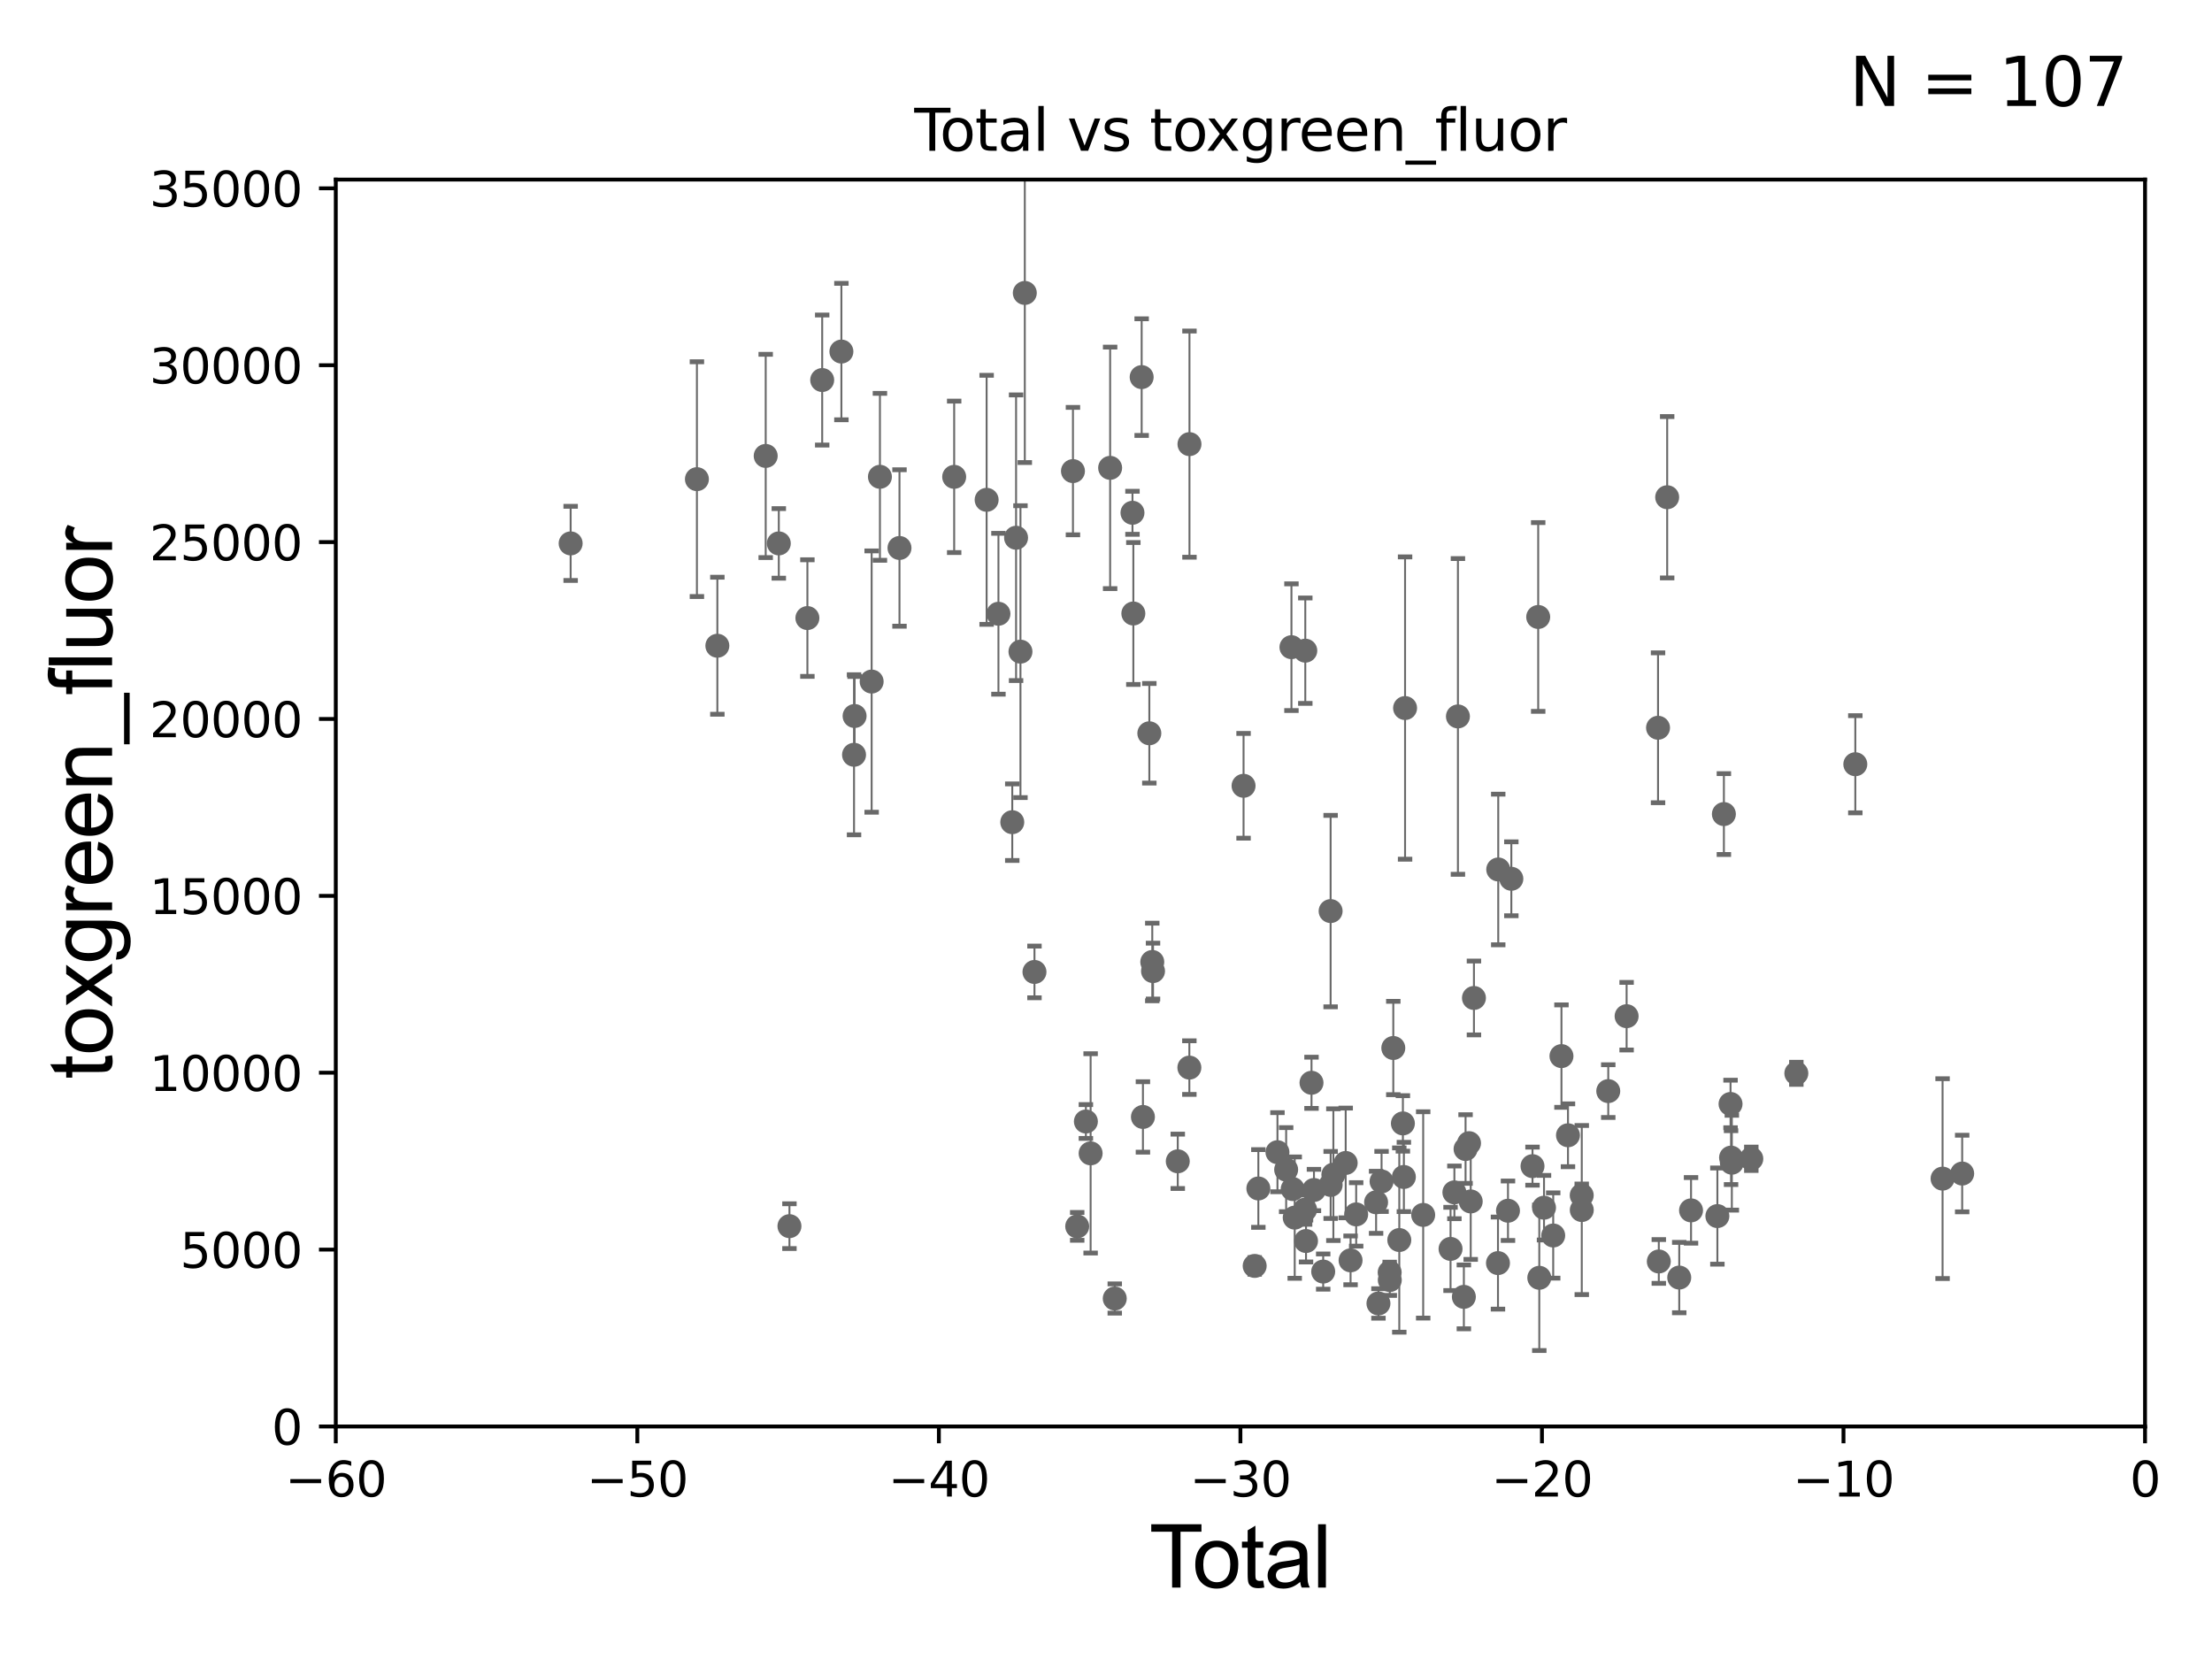 <?xml version="1.0" encoding="utf-8" standalone="no"?>
<!DOCTYPE svg PUBLIC "-//W3C//DTD SVG 1.1//EN"
  "http://www.w3.org/Graphics/SVG/1.1/DTD/svg11.dtd">
<svg xmlns:xlink="http://www.w3.org/1999/xlink" width="460.8pt" height="345.6pt" viewBox="0 0 460.8 345.6" xmlns="http://www.w3.org/2000/svg" version="1.1">
 <defs>
  <style type="text/css">*{stroke-linejoin: round; stroke-linecap: butt}</style>
 </defs>
 <g id="figure_1">
  <g id="patch_1">
   <path d="M 0 345.6 
L 460.8 345.6 
L 460.8 0 
L 0 0 
z
" style="fill: #ffffff"/>
  </g>
  <g id="axes_1">
   <g id="patch_2">
    <path d="M 69.95 297.16 
L 446.85 297.16 
L 446.85 37.411 
L 69.95 37.411 
z
" style="fill: #ffffff"/>
   </g>
   <g id="PathCollection_1">
    <defs>
     <path id="m274b4788d1" d="M 0 1.118 
C 0.297 1.118 0.581 1 0.791 0.791 
C 1 0.581 1.118 0.297 1.118 0 
C 1.118 -0.297 1 -0.581 0.791 -0.791 
C 0.581 -1 0.297 -1.118 0 -1.118 
C -0.297 -1.118 -0.581 -1 -0.791 -0.791 
C -1 -0.581 -1.118 -0.297 -1.118 0 
C -1.118 0.297 -1 0.581 -0.791 0.791 
C -0.581 1 -0.297 1.118 0 1.118 
z
" style="stroke: #696969"/>
    </defs>
    <g clip-path="url(#p04c79bd2f0)">
     <use xlink:href="#m274b4788d1" x="118.875" y="113.199" style="fill: #696969; stroke: #696969"/>
     <use xlink:href="#m274b4788d1" x="302.975" y="248.391" style="fill: #696969; stroke: #696969"/>
     <use xlink:href="#m274b4788d1" x="302.175" y="260.171" style="fill: #696969; stroke: #696969"/>
     <use xlink:href="#m274b4788d1" x="296.476" y="253.09" style="fill: #696969; stroke: #696969"/>
     <use xlink:href="#m274b4788d1" x="292.704" y="147.5" style="fill: #696969; stroke: #696969"/>
     <use xlink:href="#m274b4788d1" x="292.452" y="245.186" style="fill: #696969; stroke: #696969"/>
     <use xlink:href="#m274b4788d1" x="292.248" y="234.029" style="fill: #696969; stroke: #696969"/>
     <use xlink:href="#m274b4788d1" x="291.499" y="258.322" style="fill: #696969; stroke: #696969"/>
     <use xlink:href="#m274b4788d1" x="290.249" y="218.317" style="fill: #696969; stroke: #696969"/>
     <use xlink:href="#m274b4788d1" x="289.52" y="266.663" style="fill: #696969; stroke: #696969"/>
     <use xlink:href="#m274b4788d1" x="289.494" y="265.067" style="fill: #696969; stroke: #696969"/>
     <use xlink:href="#m274b4788d1" x="287.805" y="246.116" style="fill: #696969; stroke: #696969"/>
     <use xlink:href="#m274b4788d1" x="287.156" y="271.534" style="fill: #696969; stroke: #696969"/>
     <use xlink:href="#m274b4788d1" x="286.666" y="250.46" style="fill: #696969; stroke: #696969"/>
     <use xlink:href="#m274b4788d1" x="282.515" y="252.981" style="fill: #696969; stroke: #696969"/>
     <use xlink:href="#m274b4788d1" x="281.348" y="262.553" style="fill: #696969; stroke: #696969"/>
     <use xlink:href="#m274b4788d1" x="280.331" y="242.266" style="fill: #696969; stroke: #696969"/>
     <use xlink:href="#m274b4788d1" x="277.765" y="244.705" style="fill: #696969; stroke: #696969"/>
     <use xlink:href="#m274b4788d1" x="262.139" y="247.581" style="fill: #696969; stroke: #696969"/>
     <use xlink:href="#m274b4788d1" x="266.118" y="240.023" style="fill: #696969; stroke: #696969"/>
     <use xlink:href="#m274b4788d1" x="267.929" y="243.659" style="fill: #696969; stroke: #696969"/>
     <use xlink:href="#m274b4788d1" x="269.032" y="134.821" style="fill: #696969; stroke: #696969"/>
     <use xlink:href="#m274b4788d1" x="269.289" y="247.701" style="fill: #696969; stroke: #696969"/>
     <use xlink:href="#m274b4788d1" x="269.713" y="253.651" style="fill: #696969; stroke: #696969"/>
     <use xlink:href="#m274b4788d1" x="303.713" y="149.245" style="fill: #696969; stroke: #696969"/>
     <use xlink:href="#m274b4788d1" x="271.877" y="251.989" style="fill: #696969; stroke: #696969"/>
     <use xlink:href="#m274b4788d1" x="272.068" y="258.526" style="fill: #696969; stroke: #696969"/>
     <use xlink:href="#m274b4788d1" x="273.21" y="225.561" style="fill: #696969; stroke: #696969"/>
     <use xlink:href="#m274b4788d1" x="273.721" y="247.897" style="fill: #696969; stroke: #696969"/>
     <use xlink:href="#m274b4788d1" x="275.646" y="264.892" style="fill: #696969; stroke: #696969"/>
     <use xlink:href="#m274b4788d1" x="277.191" y="189.796" style="fill: #696969; stroke: #696969"/>
     <use xlink:href="#m274b4788d1" x="277.2" y="246.844" style="fill: #696969; stroke: #696969"/>
     <use xlink:href="#m274b4788d1" x="271.917" y="135.545" style="fill: #696969; stroke: #696969"/>
     <use xlink:href="#m274b4788d1" x="261.372" y="263.714" style="fill: #696969; stroke: #696969"/>
     <use xlink:href="#m274b4788d1" x="304.95" y="270.161" style="fill: #696969; stroke: #696969"/>
     <use xlink:href="#m274b4788d1" x="306.028" y="238.14" style="fill: #696969; stroke: #696969"/>
     <use xlink:href="#m274b4788d1" x="386.496" y="159.204" style="fill: #696969; stroke: #696969"/>
     <use xlink:href="#m274b4788d1" x="374.209" y="223.59" style="fill: #696969; stroke: #696969"/>
     <use xlink:href="#m274b4788d1" x="364.83" y="241.396" style="fill: #696969; stroke: #696969"/>
     <use xlink:href="#m274b4788d1" x="360.774" y="242.21" style="fill: #696969; stroke: #696969"/>
     <use xlink:href="#m274b4788d1" x="360.61" y="241.152" style="fill: #696969; stroke: #696969"/>
     <use xlink:href="#m274b4788d1" x="360.503" y="229.976" style="fill: #696969; stroke: #696969"/>
     <use xlink:href="#m274b4788d1" x="359.117" y="169.586" style="fill: #696969; stroke: #696969"/>
     <use xlink:href="#m274b4788d1" x="357.762" y="253.333" style="fill: #696969; stroke: #696969"/>
     <use xlink:href="#m274b4788d1" x="352.273" y="252.144" style="fill: #696969; stroke: #696969"/>
     <use xlink:href="#m274b4788d1" x="349.816" y="266.141" style="fill: #696969; stroke: #696969"/>
     <use xlink:href="#m274b4788d1" x="347.303" y="103.583" style="fill: #696969; stroke: #696969"/>
     <use xlink:href="#m274b4788d1" x="345.56" y="262.787" style="fill: #696969; stroke: #696969"/>
     <use xlink:href="#m274b4788d1" x="345.4" y="151.608" style="fill: #696969; stroke: #696969"/>
     <use xlink:href="#m274b4788d1" x="338.852" y="211.691" style="fill: #696969; stroke: #696969"/>
     <use xlink:href="#m274b4788d1" x="335.028" y="227.298" style="fill: #696969; stroke: #696969"/>
     <use xlink:href="#m274b4788d1" x="329.513" y="252.074" style="fill: #696969; stroke: #696969"/>
     <use xlink:href="#m274b4788d1" x="329.501" y="249.006" style="fill: #696969; stroke: #696969"/>
     <use xlink:href="#m274b4788d1" x="306.377" y="250.281" style="fill: #696969; stroke: #696969"/>
     <use xlink:href="#m274b4788d1" x="307.05" y="207.894" style="fill: #696969; stroke: #696969"/>
     <use xlink:href="#m274b4788d1" x="404.674" y="245.529" style="fill: #696969; stroke: #696969"/>
     <use xlink:href="#m274b4788d1" x="312.056" y="263.125" style="fill: #696969; stroke: #696969"/>
     <use xlink:href="#m274b4788d1" x="312.11" y="181.126" style="fill: #696969; stroke: #696969"/>
     <use xlink:href="#m274b4788d1" x="314.14" y="252.217" style="fill: #696969; stroke: #696969"/>
     <use xlink:href="#m274b4788d1" x="305.303" y="239.363" style="fill: #696969; stroke: #696969"/>
     <use xlink:href="#m274b4788d1" x="314.841" y="183.067" style="fill: #696969; stroke: #696969"/>
     <use xlink:href="#m274b4788d1" x="320.435" y="128.528" style="fill: #696969; stroke: #696969"/>
     <use xlink:href="#m274b4788d1" x="320.662" y="266.188" style="fill: #696969; stroke: #696969"/>
     <use xlink:href="#m274b4788d1" x="321.646" y="251.586" style="fill: #696969; stroke: #696969"/>
     <use xlink:href="#m274b4788d1" x="323.562" y="257.375" style="fill: #696969; stroke: #696969"/>
     <use xlink:href="#m274b4788d1" x="325.281" y="220.006" style="fill: #696969; stroke: #696969"/>
     <use xlink:href="#m274b4788d1" x="326.64" y="236.498" style="fill: #696969; stroke: #696969"/>
     <use xlink:href="#m274b4788d1" x="319.249" y="242.931" style="fill: #696969; stroke: #696969"/>
     <use xlink:href="#m274b4788d1" x="259.056" y="163.697" style="fill: #696969; stroke: #696969"/>
     <use xlink:href="#m274b4788d1" x="408.758" y="244.473" style="fill: #696969; stroke: #696969"/>
     <use xlink:href="#m274b4788d1" x="207.994" y="127.858" style="fill: #696969; stroke: #696969"/>
     <use xlink:href="#m274b4788d1" x="187.38" y="114.153" style="fill: #696969; stroke: #696969"/>
     <use xlink:href="#m274b4788d1" x="198.773" y="99.335" style="fill: #696969; stroke: #696969"/>
     <use xlink:href="#m274b4788d1" x="240.196" y="202.296" style="fill: #696969; stroke: #696969"/>
     <use xlink:href="#m274b4788d1" x="224.402" y="255.474" style="fill: #696969; stroke: #696969"/>
     <use xlink:href="#m274b4788d1" x="240.039" y="200.396" style="fill: #696969; stroke: #696969"/>
     <use xlink:href="#m274b4788d1" x="239.427" y="152.757" style="fill: #696969; stroke: #696969"/>
     <use xlink:href="#m274b4788d1" x="205.533" y="104.123" style="fill: #696969; stroke: #696969"/>
     <use xlink:href="#m274b4788d1" x="238.093" y="232.681" style="fill: #696969; stroke: #696969"/>
     <use xlink:href="#m274b4788d1" x="237.829" y="78.559" style="fill: #696969; stroke: #696969"/>
     <use xlink:href="#m274b4788d1" x="183.306" y="99.328" style="fill: #696969; stroke: #696969"/>
     <use xlink:href="#m274b4788d1" x="236.097" y="127.804" style="fill: #696969; stroke: #696969"/>
     <use xlink:href="#m274b4788d1" x="211.666" y="112.022" style="fill: #696969; stroke: #696969"/>
     <use xlink:href="#m274b4788d1" x="212.581" y="135.749" style="fill: #696969; stroke: #696969"/>
     <use xlink:href="#m274b4788d1" x="235.915" y="106.821" style="fill: #696969; stroke: #696969"/>
     <use xlink:href="#m274b4788d1" x="213.486" y="61.025" style="fill: #696969; stroke: #696969"/>
     <use xlink:href="#m274b4788d1" x="232.224" y="270.503" style="fill: #696969; stroke: #696969"/>
     <use xlink:href="#m274b4788d1" x="231.261" y="97.461" style="fill: #696969; stroke: #696969"/>
     <use xlink:href="#m274b4788d1" x="215.5" y="202.474" style="fill: #696969; stroke: #696969"/>
     <use xlink:href="#m274b4788d1" x="227.197" y="240.264" style="fill: #696969; stroke: #696969"/>
     <use xlink:href="#m274b4788d1" x="226.21" y="233.628" style="fill: #696969; stroke: #696969"/>
     <use xlink:href="#m274b4788d1" x="210.874" y="171.276" style="fill: #696969; stroke: #696969"/>
     <use xlink:href="#m274b4788d1" x="181.58" y="141.982" style="fill: #696969; stroke: #696969"/>
     <use xlink:href="#m274b4788d1" x="223.516" y="98.139" style="fill: #696969; stroke: #696969"/>
     <use xlink:href="#m274b4788d1" x="164.456" y="255.431" style="fill: #696969; stroke: #696969"/>
     <use xlink:href="#m274b4788d1" x="168.195" y="128.754" style="fill: #696969; stroke: #696969"/>
     <use xlink:href="#m274b4788d1" x="149.438" y="134.52" style="fill: #696969; stroke: #696969"/>
     <use xlink:href="#m274b4788d1" x="177.912" y="157.235" style="fill: #696969; stroke: #696969"/>
     <use xlink:href="#m274b4788d1" x="159.509" y="94.978" style="fill: #696969; stroke: #696969"/>
     <use xlink:href="#m274b4788d1" x="171.278" y="79.167" style="fill: #696969; stroke: #696969"/>
     <use xlink:href="#m274b4788d1" x="245.352" y="241.922" style="fill: #696969; stroke: #696969"/>
     <use xlink:href="#m274b4788d1" x="247.788" y="92.52" style="fill: #696969; stroke: #696969"/>
     <use xlink:href="#m274b4788d1" x="162.239" y="113.2" style="fill: #696969; stroke: #696969"/>
     <use xlink:href="#m274b4788d1" x="247.766" y="222.403" style="fill: #696969; stroke: #696969"/>
     <use xlink:href="#m274b4788d1" x="145.18" y="99.816" style="fill: #696969; stroke: #696969"/>
     <use xlink:href="#m274b4788d1" x="178.027" y="149.157" style="fill: #696969; stroke: #696969"/>
     <use xlink:href="#m274b4788d1" x="175.279" y="73.236" style="fill: #696969; stroke: #696969"/>
    </g>
   </g>
   <g id="matplotlib.axis_1">
    <g id="xtick_1">
     <g id="line2d_1">
      <defs>
       <path id="m4a41e9d8ff" d="M 0 0 
L 0 3.5 
" style="stroke: #000000; stroke-width: 0.8"/>
      </defs>
      <g>
       <use xlink:href="#m4a41e9d8ff" x="69.95" y="297.16" style="stroke: #000000; stroke-width: 0.8"/>
      </g>
     </g>
     <g id="text_1">
      <!-- −60 -->
      <g transform="translate(59.398 311.758)scale(0.1 -0.1)">
       <defs>
        <path id="DejaVuSans-2212" d="M 678 2272 
L 4684 2272 
L 4684 1741 
L 678 1741 
L 678 2272 
z
" transform="scale(0.016)"/>
        <path id="DejaVuSans-36" d="M 2113 2584 
Q 1688 2584 1439 2293 
Q 1191 2003 1191 1497 
Q 1191 994 1439 701 
Q 1688 409 2113 409 
Q 2538 409 2786 701 
Q 3034 994 3034 1497 
Q 3034 2003 2786 2293 
Q 2538 2584 2113 2584 
z
M 3366 4563 
L 3366 3988 
Q 3128 4100 2886 4159 
Q 2644 4219 2406 4219 
Q 1781 4219 1451 3797 
Q 1122 3375 1075 2522 
Q 1259 2794 1537 2939 
Q 1816 3084 2150 3084 
Q 2853 3084 3261 2657 
Q 3669 2231 3669 1497 
Q 3669 778 3244 343 
Q 2819 -91 2113 -91 
Q 1303 -91 875 529 
Q 447 1150 447 2328 
Q 447 3434 972 4092 
Q 1497 4750 2381 4750 
Q 2619 4750 2861 4703 
Q 3103 4656 3366 4563 
z
" transform="scale(0.016)"/>
        <path id="DejaVuSans-30" d="M 2034 4250 
Q 1547 4250 1301 3770 
Q 1056 3291 1056 2328 
Q 1056 1369 1301 889 
Q 1547 409 2034 409 
Q 2525 409 2770 889 
Q 3016 1369 3016 2328 
Q 3016 3291 2770 3770 
Q 2525 4250 2034 4250 
z
M 2034 4750 
Q 2819 4750 3233 4129 
Q 3647 3509 3647 2328 
Q 3647 1150 3233 529 
Q 2819 -91 2034 -91 
Q 1250 -91 836 529 
Q 422 1150 422 2328 
Q 422 3509 836 4129 
Q 1250 4750 2034 4750 
z
" transform="scale(0.016)"/>
       </defs>
       <use xlink:href="#DejaVuSans-2212"/>
       <use xlink:href="#DejaVuSans-36" x="83.789"/>
       <use xlink:href="#DejaVuSans-30" x="147.412"/>
      </g>
     </g>
    </g>
    <g id="xtick_2">
     <g id="line2d_2">
      <g>
       <use xlink:href="#m4a41e9d8ff" x="132.767" y="297.16" style="stroke: #000000; stroke-width: 0.8"/>
      </g>
     </g>
     <g id="text_2">
      <!-- −50 -->
      <g transform="translate(122.214 311.758)scale(0.1 -0.1)">
       <defs>
        <path id="DejaVuSans-35" d="M 691 4666 
L 3169 4666 
L 3169 4134 
L 1269 4134 
L 1269 2991 
Q 1406 3038 1543 3061 
Q 1681 3084 1819 3084 
Q 2600 3084 3056 2656 
Q 3513 2228 3513 1497 
Q 3513 744 3044 326 
Q 2575 -91 1722 -91 
Q 1428 -91 1123 -41 
Q 819 9 494 109 
L 494 744 
Q 775 591 1075 516 
Q 1375 441 1709 441 
Q 2250 441 2565 725 
Q 2881 1009 2881 1497 
Q 2881 1984 2565 2268 
Q 2250 2553 1709 2553 
Q 1456 2553 1204 2497 
Q 953 2441 691 2322 
L 691 4666 
z
" transform="scale(0.016)"/>
       </defs>
       <use xlink:href="#DejaVuSans-2212"/>
       <use xlink:href="#DejaVuSans-35" x="83.789"/>
       <use xlink:href="#DejaVuSans-30" x="147.412"/>
      </g>
     </g>
    </g>
    <g id="xtick_3">
     <g id="line2d_3">
      <g>
       <use xlink:href="#m4a41e9d8ff" x="195.583" y="297.16" style="stroke: #000000; stroke-width: 0.8"/>
      </g>
     </g>
     <g id="text_3">
      <!-- −40 -->
      <g transform="translate(185.031 311.758)scale(0.1 -0.1)">
       <defs>
        <path id="DejaVuSans-34" d="M 2419 4116 
L 825 1625 
L 2419 1625 
L 2419 4116 
z
M 2253 4666 
L 3047 4666 
L 3047 1625 
L 3713 1625 
L 3713 1100 
L 3047 1100 
L 3047 0 
L 2419 0 
L 2419 1100 
L 313 1100 
L 313 1709 
L 2253 4666 
z
" transform="scale(0.016)"/>
       </defs>
       <use xlink:href="#DejaVuSans-2212"/>
       <use xlink:href="#DejaVuSans-34" x="83.789"/>
       <use xlink:href="#DejaVuSans-30" x="147.412"/>
      </g>
     </g>
    </g>
    <g id="xtick_4">
     <g id="line2d_4">
      <g>
       <use xlink:href="#m4a41e9d8ff" x="258.4" y="297.16" style="stroke: #000000; stroke-width: 0.8"/>
      </g>
     </g>
     <g id="text_4">
      <!-- −30 -->
      <g transform="translate(247.848 311.758)scale(0.1 -0.1)">
       <defs>
        <path id="DejaVuSans-33" d="M 2597 2516 
Q 3050 2419 3304 2112 
Q 3559 1806 3559 1356 
Q 3559 666 3084 287 
Q 2609 -91 1734 -91 
Q 1441 -91 1130 -33 
Q 819 25 488 141 
L 488 750 
Q 750 597 1062 519 
Q 1375 441 1716 441 
Q 2309 441 2620 675 
Q 2931 909 2931 1356 
Q 2931 1769 2642 2001 
Q 2353 2234 1838 2234 
L 1294 2234 
L 1294 2753 
L 1863 2753 
Q 2328 2753 2575 2939 
Q 2822 3125 2822 3475 
Q 2822 3834 2567 4026 
Q 2313 4219 1838 4219 
Q 1578 4219 1281 4162 
Q 984 4106 628 3988 
L 628 4550 
Q 988 4650 1302 4700 
Q 1616 4750 1894 4750 
Q 2613 4750 3031 4423 
Q 3450 4097 3450 3541 
Q 3450 3153 3228 2886 
Q 3006 2619 2597 2516 
z
" transform="scale(0.016)"/>
       </defs>
       <use xlink:href="#DejaVuSans-2212"/>
       <use xlink:href="#DejaVuSans-33" x="83.789"/>
       <use xlink:href="#DejaVuSans-30" x="147.412"/>
      </g>
     </g>
    </g>
    <g id="xtick_5">
     <g id="line2d_5">
      <g>
       <use xlink:href="#m4a41e9d8ff" x="321.217" y="297.16" style="stroke: #000000; stroke-width: 0.8"/>
      </g>
     </g>
     <g id="text_5">
      <!-- −20 -->
      <g transform="translate(310.664 311.758)scale(0.1 -0.1)">
       <defs>
        <path id="DejaVuSans-32" d="M 1228 531 
L 3431 531 
L 3431 0 
L 469 0 
L 469 531 
Q 828 903 1448 1529 
Q 2069 2156 2228 2338 
Q 2531 2678 2651 2914 
Q 2772 3150 2772 3378 
Q 2772 3750 2511 3984 
Q 2250 4219 1831 4219 
Q 1534 4219 1204 4116 
Q 875 4013 500 3803 
L 500 4441 
Q 881 4594 1212 4672 
Q 1544 4750 1819 4750 
Q 2544 4750 2975 4387 
Q 3406 4025 3406 3419 
Q 3406 3131 3298 2873 
Q 3191 2616 2906 2266 
Q 2828 2175 2409 1742 
Q 1991 1309 1228 531 
z
" transform="scale(0.016)"/>
       </defs>
       <use xlink:href="#DejaVuSans-2212"/>
       <use xlink:href="#DejaVuSans-32" x="83.789"/>
       <use xlink:href="#DejaVuSans-30" x="147.412"/>
      </g>
     </g>
    </g>
    <g id="xtick_6">
     <g id="line2d_6">
      <g>
       <use xlink:href="#m4a41e9d8ff" x="384.033" y="297.16" style="stroke: #000000; stroke-width: 0.8"/>
      </g>
     </g>
     <g id="text_6">
      <!-- −10 -->
      <g transform="translate(373.481 311.758)scale(0.1 -0.1)">
       <defs>
        <path id="DejaVuSans-31" d="M 794 531 
L 1825 531 
L 1825 4091 
L 703 3866 
L 703 4441 
L 1819 4666 
L 2450 4666 
L 2450 531 
L 3481 531 
L 3481 0 
L 794 0 
L 794 531 
z
" transform="scale(0.016)"/>
       </defs>
       <use xlink:href="#DejaVuSans-2212"/>
       <use xlink:href="#DejaVuSans-31" x="83.789"/>
       <use xlink:href="#DejaVuSans-30" x="147.412"/>
      </g>
     </g>
    </g>
    <g id="xtick_7">
     <g id="line2d_7">
      <g>
       <use xlink:href="#m4a41e9d8ff" x="446.85" y="297.16" style="stroke: #000000; stroke-width: 0.8"/>
      </g>
     </g>
     <g id="text_7">
      <!-- 0 -->
      <g transform="translate(443.669 311.758)scale(0.1 -0.1)">
       <use xlink:href="#DejaVuSans-30"/>
      </g>
     </g>
    </g>
    <g id="text_8">
     <!-- Total -->
     <g transform="translate(239.395 330.722)scale(0.18 -0.18)">
      <defs>
       <path id="ArialMT-54" d="M 1659 0 
L 1659 4041 
L 150 4041 
L 150 4581 
L 3781 4581 
L 3781 4041 
L 2266 4041 
L 2266 0 
L 1659 0 
z
" transform="scale(0.016)"/>
       <path id="ArialMT-6f" d="M 213 1659 
Q 213 2581 725 3025 
Q 1153 3394 1769 3394 
Q 2453 3394 2887 2945 
Q 3322 2497 3322 1706 
Q 3322 1066 3130 698 
Q 2938 331 2570 128 
Q 2203 -75 1769 -75 
Q 1072 -75 642 372 
Q 213 819 213 1659 
z
M 791 1659 
Q 791 1022 1069 705 
Q 1347 388 1769 388 
Q 2188 388 2466 706 
Q 2744 1025 2744 1678 
Q 2744 2294 2464 2611 
Q 2184 2928 1769 2928 
Q 1347 2928 1069 2612 
Q 791 2297 791 1659 
z
" transform="scale(0.016)"/>
       <path id="ArialMT-74" d="M 1650 503 
L 1731 6 
Q 1494 -44 1306 -44 
Q 1000 -44 831 53 
Q 663 150 594 308 
Q 525 466 525 972 
L 525 2881 
L 113 2881 
L 113 3319 
L 525 3319 
L 525 4141 
L 1084 4478 
L 1084 3319 
L 1650 3319 
L 1650 2881 
L 1084 2881 
L 1084 941 
Q 1084 700 1114 631 
Q 1144 563 1211 522 
Q 1278 481 1403 481 
Q 1497 481 1650 503 
z
" transform="scale(0.016)"/>
       <path id="ArialMT-61" d="M 2588 409 
Q 2275 144 1986 34 
Q 1697 -75 1366 -75 
Q 819 -75 525 192 
Q 231 459 231 875 
Q 231 1119 342 1320 
Q 453 1522 633 1644 
Q 813 1766 1038 1828 
Q 1203 1872 1538 1913 
Q 2219 1994 2541 2106 
Q 2544 2222 2544 2253 
Q 2544 2597 2384 2738 
Q 2169 2928 1744 2928 
Q 1347 2928 1158 2789 
Q 969 2650 878 2297 
L 328 2372 
Q 403 2725 575 2942 
Q 747 3159 1072 3276 
Q 1397 3394 1825 3394 
Q 2250 3394 2515 3294 
Q 2781 3194 2906 3042 
Q 3031 2891 3081 2659 
Q 3109 2516 3109 2141 
L 3109 1391 
Q 3109 606 3145 398 
Q 3181 191 3288 0 
L 2700 0 
Q 2613 175 2588 409 
z
M 2541 1666 
Q 2234 1541 1622 1453 
Q 1275 1403 1131 1340 
Q 988 1278 909 1158 
Q 831 1038 831 891 
Q 831 666 1001 516 
Q 1172 366 1500 366 
Q 1825 366 2078 508 
Q 2331 650 2450 897 
Q 2541 1088 2541 1459 
L 2541 1666 
z
" transform="scale(0.016)"/>
       <path id="ArialMT-6c" d="M 409 0 
L 409 4581 
L 972 4581 
L 972 0 
L 409 0 
z
" transform="scale(0.016)"/>
      </defs>
      <use xlink:href="#ArialMT-54"/>
      <use xlink:href="#ArialMT-6f" x="49.959"/>
      <use xlink:href="#ArialMT-74" x="105.574"/>
      <use xlink:href="#ArialMT-61" x="133.357"/>
      <use xlink:href="#ArialMT-6c" x="188.973"/>
     </g>
    </g>
   </g>
   <g id="matplotlib.axis_2">
    <g id="ytick_1">
     <g id="line2d_8">
      <defs>
       <path id="m203929f0fd" d="M 0 0 
L -3.5 0 
" style="stroke: #000000; stroke-width: 0.8"/>
      </defs>
      <g>
       <use xlink:href="#m203929f0fd" x="69.95" y="297.16" style="stroke: #000000; stroke-width: 0.8"/>
      </g>
     </g>
     <g id="text_9">
      <!-- 0 -->
      <g transform="translate(56.587 300.959)scale(0.1 -0.1)">
       <use xlink:href="#DejaVuSans-30"/>
      </g>
     </g>
    </g>
    <g id="ytick_2">
     <g id="line2d_9">
      <g>
       <use xlink:href="#m203929f0fd" x="69.95" y="260.313" style="stroke: #000000; stroke-width: 0.8"/>
      </g>
     </g>
     <g id="text_10">
      <!-- 5000 -->
      <g transform="translate(37.5 264.112)scale(0.1 -0.1)">
       <use xlink:href="#DejaVuSans-35"/>
       <use xlink:href="#DejaVuSans-30" x="63.623"/>
       <use xlink:href="#DejaVuSans-30" x="127.246"/>
       <use xlink:href="#DejaVuSans-30" x="190.869"/>
      </g>
     </g>
    </g>
    <g id="ytick_3">
     <g id="line2d_10">
      <g>
       <use xlink:href="#m203929f0fd" x="69.95" y="223.467" style="stroke: #000000; stroke-width: 0.8"/>
      </g>
     </g>
     <g id="text_11">
      <!-- 10000 -->
      <g transform="translate(31.137 227.266)scale(0.1 -0.1)">
       <use xlink:href="#DejaVuSans-31"/>
       <use xlink:href="#DejaVuSans-30" x="63.623"/>
       <use xlink:href="#DejaVuSans-30" x="127.246"/>
       <use xlink:href="#DejaVuSans-30" x="190.869"/>
       <use xlink:href="#DejaVuSans-30" x="254.492"/>
      </g>
     </g>
    </g>
    <g id="ytick_4">
     <g id="line2d_11">
      <g>
       <use xlink:href="#m203929f0fd" x="69.95" y="186.62" style="stroke: #000000; stroke-width: 0.8"/>
      </g>
     </g>
     <g id="text_12">
      <!-- 15000 -->
      <g transform="translate(31.137 190.419)scale(0.1 -0.1)">
       <use xlink:href="#DejaVuSans-31"/>
       <use xlink:href="#DejaVuSans-35" x="63.623"/>
       <use xlink:href="#DejaVuSans-30" x="127.246"/>
       <use xlink:href="#DejaVuSans-30" x="190.869"/>
       <use xlink:href="#DejaVuSans-30" x="254.492"/>
      </g>
     </g>
    </g>
    <g id="ytick_5">
     <g id="line2d_12">
      <g>
       <use xlink:href="#m203929f0fd" x="69.95" y="149.773" style="stroke: #000000; stroke-width: 0.8"/>
      </g>
     </g>
     <g id="text_13">
      <!-- 20000 -->
      <g transform="translate(31.137 153.572)scale(0.1 -0.1)">
       <use xlink:href="#DejaVuSans-32"/>
       <use xlink:href="#DejaVuSans-30" x="63.623"/>
       <use xlink:href="#DejaVuSans-30" x="127.246"/>
       <use xlink:href="#DejaVuSans-30" x="190.869"/>
       <use xlink:href="#DejaVuSans-30" x="254.492"/>
      </g>
     </g>
    </g>
    <g id="ytick_6">
     <g id="line2d_13">
      <g>
       <use xlink:href="#m203929f0fd" x="69.95" y="112.926" style="stroke: #000000; stroke-width: 0.8"/>
      </g>
     </g>
     <g id="text_14">
      <!-- 25000 -->
      <g transform="translate(31.137 116.726)scale(0.1 -0.1)">
       <use xlink:href="#DejaVuSans-32"/>
       <use xlink:href="#DejaVuSans-35" x="63.623"/>
       <use xlink:href="#DejaVuSans-30" x="127.246"/>
       <use xlink:href="#DejaVuSans-30" x="190.869"/>
       <use xlink:href="#DejaVuSans-30" x="254.492"/>
      </g>
     </g>
    </g>
    <g id="ytick_7">
     <g id="line2d_14">
      <g>
       <use xlink:href="#m203929f0fd" x="69.95" y="76.08" style="stroke: #000000; stroke-width: 0.8"/>
      </g>
     </g>
     <g id="text_15">
      <!-- 30000 -->
      <g transform="translate(31.137 79.879)scale(0.1 -0.1)">
       <use xlink:href="#DejaVuSans-33"/>
       <use xlink:href="#DejaVuSans-30" x="63.623"/>
       <use xlink:href="#DejaVuSans-30" x="127.246"/>
       <use xlink:href="#DejaVuSans-30" x="190.869"/>
       <use xlink:href="#DejaVuSans-30" x="254.492"/>
      </g>
     </g>
    </g>
    <g id="ytick_8">
     <g id="line2d_15">
      <g>
       <use xlink:href="#m203929f0fd" x="69.95" y="39.233" style="stroke: #000000; stroke-width: 0.8"/>
      </g>
     </g>
     <g id="text_16">
      <!-- 35000 -->
      <g transform="translate(31.137 43.032)scale(0.1 -0.1)">
       <use xlink:href="#DejaVuSans-33"/>
       <use xlink:href="#DejaVuSans-35" x="63.623"/>
       <use xlink:href="#DejaVuSans-30" x="127.246"/>
       <use xlink:href="#DejaVuSans-30" x="190.869"/>
       <use xlink:href="#DejaVuSans-30" x="254.492"/>
      </g>
     </g>
    </g>
    <g id="text_17">
     <!-- toxgreen_fluor -->
     <g transform="translate(23.349 224.818)rotate(-90)scale(0.18 -0.18)">
      <defs>
       <path id="ArialMT-78" d="M 47 0 
L 1259 1725 
L 138 3319 
L 841 3319 
L 1350 2541 
Q 1494 2319 1581 2169 
Q 1719 2375 1834 2534 
L 2394 3319 
L 3066 3319 
L 1919 1756 
L 3153 0 
L 2463 0 
L 1781 1031 
L 1600 1309 
L 728 0 
L 47 0 
z
" transform="scale(0.016)"/>
       <path id="ArialMT-67" d="M 319 -275 
L 866 -356 
Q 900 -609 1056 -725 
Q 1266 -881 1628 -881 
Q 2019 -881 2231 -725 
Q 2444 -569 2519 -288 
Q 2563 -116 2559 434 
Q 2191 0 1641 0 
Q 956 0 581 494 
Q 206 988 206 1678 
Q 206 2153 378 2554 
Q 550 2956 876 3175 
Q 1203 3394 1644 3394 
Q 2231 3394 2613 2919 
L 2613 3319 
L 3131 3319 
L 3131 450 
Q 3131 -325 2973 -648 
Q 2816 -972 2473 -1159 
Q 2131 -1347 1631 -1347 
Q 1038 -1347 672 -1080 
Q 306 -813 319 -275 
z
M 784 1719 
Q 784 1066 1043 766 
Q 1303 466 1694 466 
Q 2081 466 2343 764 
Q 2606 1063 2606 1700 
Q 2606 2309 2336 2618 
Q 2066 2928 1684 2928 
Q 1309 2928 1046 2623 
Q 784 2319 784 1719 
z
" transform="scale(0.016)"/>
       <path id="ArialMT-72" d="M 416 0 
L 416 3319 
L 922 3319 
L 922 2816 
Q 1116 3169 1280 3281 
Q 1444 3394 1641 3394 
Q 1925 3394 2219 3213 
L 2025 2691 
Q 1819 2813 1613 2813 
Q 1428 2813 1281 2702 
Q 1134 2591 1072 2394 
Q 978 2094 978 1738 
L 978 0 
L 416 0 
z
" transform="scale(0.016)"/>
       <path id="ArialMT-65" d="M 2694 1069 
L 3275 997 
Q 3138 488 2766 206 
Q 2394 -75 1816 -75 
Q 1088 -75 661 373 
Q 234 822 234 1631 
Q 234 2469 665 2931 
Q 1097 3394 1784 3394 
Q 2450 3394 2872 2941 
Q 3294 2488 3294 1666 
Q 3294 1616 3291 1516 
L 816 1516 
Q 847 969 1125 678 
Q 1403 388 1819 388 
Q 2128 388 2347 550 
Q 2566 713 2694 1069 
z
M 847 1978 
L 2700 1978 
Q 2663 2397 2488 2606 
Q 2219 2931 1791 2931 
Q 1403 2931 1139 2672 
Q 875 2413 847 1978 
z
" transform="scale(0.016)"/>
       <path id="ArialMT-6e" d="M 422 0 
L 422 3319 
L 928 3319 
L 928 2847 
Q 1294 3394 1984 3394 
Q 2284 3394 2536 3286 
Q 2788 3178 2913 3003 
Q 3038 2828 3088 2588 
Q 3119 2431 3119 2041 
L 3119 0 
L 2556 0 
L 2556 2019 
Q 2556 2363 2490 2533 
Q 2425 2703 2258 2804 
Q 2091 2906 1866 2906 
Q 1506 2906 1245 2678 
Q 984 2450 984 1813 
L 984 0 
L 422 0 
z
" transform="scale(0.016)"/>
       <path id="ArialMT-5f" d="M -97 -1272 
L -97 -866 
L 3631 -866 
L 3631 -1272 
L -97 -1272 
z
" transform="scale(0.016)"/>
       <path id="ArialMT-66" d="M 556 0 
L 556 2881 
L 59 2881 
L 59 3319 
L 556 3319 
L 556 3672 
Q 556 4006 616 4169 
Q 697 4388 901 4523 
Q 1106 4659 1475 4659 
Q 1713 4659 2000 4603 
L 1916 4113 
Q 1741 4144 1584 4144 
Q 1328 4144 1222 4034 
Q 1116 3925 1116 3625 
L 1116 3319 
L 1763 3319 
L 1763 2881 
L 1116 2881 
L 1116 0 
L 556 0 
z
" transform="scale(0.016)"/>
       <path id="ArialMT-75" d="M 2597 0 
L 2597 488 
Q 2209 -75 1544 -75 
Q 1250 -75 995 37 
Q 741 150 617 320 
Q 494 491 444 738 
Q 409 903 409 1263 
L 409 3319 
L 972 3319 
L 972 1478 
Q 972 1038 1006 884 
Q 1059 663 1231 536 
Q 1403 409 1656 409 
Q 1909 409 2131 539 
Q 2353 669 2445 892 
Q 2538 1116 2538 1541 
L 2538 3319 
L 3100 3319 
L 3100 0 
L 2597 0 
z
" transform="scale(0.016)"/>
      </defs>
      <use xlink:href="#ArialMT-74"/>
      <use xlink:href="#ArialMT-6f" x="27.783"/>
      <use xlink:href="#ArialMT-78" x="83.398"/>
      <use xlink:href="#ArialMT-67" x="133.398"/>
      <use xlink:href="#ArialMT-72" x="189.014"/>
      <use xlink:href="#ArialMT-65" x="222.314"/>
      <use xlink:href="#ArialMT-65" x="277.93"/>
      <use xlink:href="#ArialMT-6e" x="333.545"/>
      <use xlink:href="#ArialMT-5f" x="389.16"/>
      <use xlink:href="#ArialMT-66" x="444.775"/>
      <use xlink:href="#ArialMT-6c" x="472.559"/>
      <use xlink:href="#ArialMT-75" x="494.775"/>
      <use xlink:href="#ArialMT-6f" x="550.391"/>
      <use xlink:href="#ArialMT-72" x="606.006"/>
     </g>
    </g>
   </g>
   <g id="LineCollection_1">
    <path d="M 118.875 120.924 
L 118.875 105.473 
" clip-path="url(#p04c79bd2f0)" style="fill: none; stroke: #696969; stroke-width: 0.4"/>
    <path d="M 302.975 253.88 
L 302.975 242.903 
" clip-path="url(#p04c79bd2f0)" style="fill: none; stroke: #696969; stroke-width: 0.4"/>
    <path d="M 302.175 268.84 
L 302.175 251.501 
" clip-path="url(#p04c79bd2f0)" style="fill: none; stroke: #696969; stroke-width: 0.4"/>
    <path d="M 296.476 274.582 
L 296.476 231.597 
" clip-path="url(#p04c79bd2f0)" style="fill: none; stroke: #696969; stroke-width: 0.4"/>
    <path d="M 292.704 178.987 
L 292.704 116.012 
" clip-path="url(#p04c79bd2f0)" style="fill: none; stroke: #696969; stroke-width: 0.4"/>
    <path d="M 292.452 252.405 
L 292.452 237.966 
" clip-path="url(#p04c79bd2f0)" style="fill: none; stroke: #696969; stroke-width: 0.4"/>
    <path d="M 292.248 239.807 
L 292.248 228.251 
" clip-path="url(#p04c79bd2f0)" style="fill: none; stroke: #696969; stroke-width: 0.4"/>
    <path d="M 291.499 277.515 
L 291.499 239.129 
" clip-path="url(#p04c79bd2f0)" style="fill: none; stroke: #696969; stroke-width: 0.4"/>
    <path d="M 290.249 228.039 
L 290.249 208.594 
" clip-path="url(#p04c79bd2f0)" style="fill: none; stroke: #696969; stroke-width: 0.4"/>
    <path d="M 289.52 269.855 
L 289.52 263.471 
" clip-path="url(#p04c79bd2f0)" style="fill: none; stroke: #696969; stroke-width: 0.4"/>
    <path d="M 289.494 267.194 
L 289.494 262.94 
" clip-path="url(#p04c79bd2f0)" style="fill: none; stroke: #696969; stroke-width: 0.4"/>
    <path d="M 287.805 252.373 
L 287.805 239.859 
" clip-path="url(#p04c79bd2f0)" style="fill: none; stroke: #696969; stroke-width: 0.4"/>
    <path d="M 287.156 274.604 
L 287.156 268.463 
" clip-path="url(#p04c79bd2f0)" style="fill: none; stroke: #696969; stroke-width: 0.4"/>
    <path d="M 286.666 256.922 
L 286.666 243.998 
" clip-path="url(#p04c79bd2f0)" style="fill: none; stroke: #696969; stroke-width: 0.4"/>
    <path d="M 282.515 259.587 
L 282.515 246.375 
" clip-path="url(#p04c79bd2f0)" style="fill: none; stroke: #696969; stroke-width: 0.4"/>
    <path d="M 281.348 267.631 
L 281.348 257.474 
" clip-path="url(#p04c79bd2f0)" style="fill: none; stroke: #696969; stroke-width: 0.4"/>
    <path d="M 280.331 253.693 
L 280.331 230.838 
" clip-path="url(#p04c79bd2f0)" style="fill: none; stroke: #696969; stroke-width: 0.4"/>
    <path d="M 277.765 258.426 
L 277.765 230.985 
" clip-path="url(#p04c79bd2f0)" style="fill: none; stroke: #696969; stroke-width: 0.4"/>
    <path d="M 262.139 255.675 
L 262.139 239.488 
" clip-path="url(#p04c79bd2f0)" style="fill: none; stroke: #696969; stroke-width: 0.4"/>
    <path d="M 266.118 248.26 
L 266.118 231.786 
" clip-path="url(#p04c79bd2f0)" style="fill: none; stroke: #696969; stroke-width: 0.4"/>
    <path d="M 267.929 252.411 
L 267.929 234.907 
" clip-path="url(#p04c79bd2f0)" style="fill: none; stroke: #696969; stroke-width: 0.4"/>
    <path d="M 269.032 148.013 
L 269.032 121.628 
" clip-path="url(#p04c79bd2f0)" style="fill: none; stroke: #696969; stroke-width: 0.4"/>
    <path d="M 269.289 248.617 
L 269.289 246.784 
" clip-path="url(#p04c79bd2f0)" style="fill: none; stroke: #696969; stroke-width: 0.4"/>
    <path d="M 269.713 266.292 
L 269.713 241.009 
" clip-path="url(#p04c79bd2f0)" style="fill: none; stroke: #696969; stroke-width: 0.4"/>
    <path d="M 303.713 182.133 
L 303.713 116.358 
" clip-path="url(#p04c79bd2f0)" style="fill: none; stroke: #696969; stroke-width: 0.4"/>
    <path d="M 271.877 255.044 
L 271.877 248.934 
" clip-path="url(#p04c79bd2f0)" style="fill: none; stroke: #696969; stroke-width: 0.4"/>
    <path d="M 272.068 262.89 
L 272.068 254.161 
" clip-path="url(#p04c79bd2f0)" style="fill: none; stroke: #696969; stroke-width: 0.4"/>
    <path d="M 273.21 230.894 
L 273.21 220.228 
" clip-path="url(#p04c79bd2f0)" style="fill: none; stroke: #696969; stroke-width: 0.4"/>
    <path d="M 273.721 252.204 
L 273.721 243.591 
" clip-path="url(#p04c79bd2f0)" style="fill: none; stroke: #696969; stroke-width: 0.4"/>
    <path d="M 275.646 268.557 
L 275.646 261.227 
" clip-path="url(#p04c79bd2f0)" style="fill: none; stroke: #696969; stroke-width: 0.4"/>
    <path d="M 277.191 209.736 
L 277.191 169.856 
" clip-path="url(#p04c79bd2f0)" style="fill: none; stroke: #696969; stroke-width: 0.4"/>
    <path d="M 277.2 253.824 
L 277.2 239.865 
" clip-path="url(#p04c79bd2f0)" style="fill: none; stroke: #696969; stroke-width: 0.4"/>
    <path d="M 271.917 146.524 
L 271.917 124.566 
" clip-path="url(#p04c79bd2f0)" style="fill: none; stroke: #696969; stroke-width: 0.4"/>
    <path d="M 261.372 265.447 
L 261.372 261.981 
" clip-path="url(#p04c79bd2f0)" style="fill: none; stroke: #696969; stroke-width: 0.4"/>
    <path d="M 304.95 276.811 
L 304.95 263.511 
" clip-path="url(#p04c79bd2f0)" style="fill: none; stroke: #696969; stroke-width: 0.4"/>
    <path d="M 306.028 238.976 
L 306.028 237.303 
" clip-path="url(#p04c79bd2f0)" style="fill: none; stroke: #696969; stroke-width: 0.4"/>
    <path d="M 386.496 169.327 
L 386.496 149.081 
" clip-path="url(#p04c79bd2f0)" style="fill: none; stroke: #696969; stroke-width: 0.4"/>
    <path d="M 374.209 225.89 
L 374.209 221.289 
" clip-path="url(#p04c79bd2f0)" style="fill: none; stroke: #696969; stroke-width: 0.4"/>
    <path d="M 364.83 243.837 
L 364.83 238.955 
" clip-path="url(#p04c79bd2f0)" style="fill: none; stroke: #696969; stroke-width: 0.4"/>
    <path d="M 360.774 252.089 
L 360.774 232.331 
" clip-path="url(#p04c79bd2f0)" style="fill: none; stroke: #696969; stroke-width: 0.4"/>
    <path d="M 360.61 246.758 
L 360.61 235.545 
" clip-path="url(#p04c79bd2f0)" style="fill: none; stroke: #696969; stroke-width: 0.4"/>
    <path d="M 360.503 234.931 
L 360.503 225.021 
" clip-path="url(#p04c79bd2f0)" style="fill: none; stroke: #696969; stroke-width: 0.4"/>
    <path d="M 359.117 178.005 
L 359.117 161.167 
" clip-path="url(#p04c79bd2f0)" style="fill: none; stroke: #696969; stroke-width: 0.4"/>
    <path d="M 357.762 263.354 
L 357.762 243.313 
" clip-path="url(#p04c79bd2f0)" style="fill: none; stroke: #696969; stroke-width: 0.4"/>
    <path d="M 352.273 258.98 
L 352.273 245.307 
" clip-path="url(#p04c79bd2f0)" style="fill: none; stroke: #696969; stroke-width: 0.4"/>
    <path d="M 349.816 273.47 
L 349.816 258.811 
" clip-path="url(#p04c79bd2f0)" style="fill: none; stroke: #696969; stroke-width: 0.4"/>
    <path d="M 347.303 120.391 
L 347.303 86.776 
" clip-path="url(#p04c79bd2f0)" style="fill: none; stroke: #696969; stroke-width: 0.4"/>
    <path d="M 345.56 267.343 
L 345.56 258.23 
" clip-path="url(#p04c79bd2f0)" style="fill: none; stroke: #696969; stroke-width: 0.4"/>
    <path d="M 345.4 167.218 
L 345.4 135.999 
" clip-path="url(#p04c79bd2f0)" style="fill: none; stroke: #696969; stroke-width: 0.4"/>
    <path d="M 338.852 218.73 
L 338.852 204.652 
" clip-path="url(#p04c79bd2f0)" style="fill: none; stroke: #696969; stroke-width: 0.4"/>
    <path d="M 335.028 232.792 
L 335.028 221.803 
" clip-path="url(#p04c79bd2f0)" style="fill: none; stroke: #696969; stroke-width: 0.4"/>
    <path d="M 329.513 269.683 
L 329.513 234.465 
" clip-path="url(#p04c79bd2f0)" style="fill: none; stroke: #696969; stroke-width: 0.4"/>
    <path d="M 329.501 251.356 
L 329.501 246.655 
" clip-path="url(#p04c79bd2f0)" style="fill: none; stroke: #696969; stroke-width: 0.4"/>
    <path d="M 306.377 262.356 
L 306.377 238.205 
" clip-path="url(#p04c79bd2f0)" style="fill: none; stroke: #696969; stroke-width: 0.4"/>
    <path d="M 307.05 215.59 
L 307.05 200.198 
" clip-path="url(#p04c79bd2f0)" style="fill: none; stroke: #696969; stroke-width: 0.4"/>
    <path d="M 404.674 266.341 
L 404.674 224.717 
" clip-path="url(#p04c79bd2f0)" style="fill: none; stroke: #696969; stroke-width: 0.4"/>
    <path d="M 312.056 272.716 
L 312.056 253.533 
" clip-path="url(#p04c79bd2f0)" style="fill: none; stroke: #696969; stroke-width: 0.4"/>
    <path d="M 312.11 196.817 
L 312.11 165.436 
" clip-path="url(#p04c79bd2f0)" style="fill: none; stroke: #696969; stroke-width: 0.4"/>
    <path d="M 314.14 258.412 
L 314.14 246.023 
" clip-path="url(#p04c79bd2f0)" style="fill: none; stroke: #696969; stroke-width: 0.4"/>
    <path d="M 305.303 246.513 
L 305.303 232.212 
" clip-path="url(#p04c79bd2f0)" style="fill: none; stroke: #696969; stroke-width: 0.4"/>
    <path d="M 314.841 190.762 
L 314.841 175.372 
" clip-path="url(#p04c79bd2f0)" style="fill: none; stroke: #696969; stroke-width: 0.4"/>
    <path d="M 320.435 148.187 
L 320.435 108.869 
" clip-path="url(#p04c79bd2f0)" style="fill: none; stroke: #696969; stroke-width: 0.4"/>
    <path d="M 320.662 281.34 
L 320.662 251.037 
" clip-path="url(#p04c79bd2f0)" style="fill: none; stroke: #696969; stroke-width: 0.4"/>
    <path d="M 321.646 258.313 
L 321.646 244.858 
" clip-path="url(#p04c79bd2f0)" style="fill: none; stroke: #696969; stroke-width: 0.4"/>
    <path d="M 323.562 266.261 
L 323.562 248.49 
" clip-path="url(#p04c79bd2f0)" style="fill: none; stroke: #696969; stroke-width: 0.4"/>
    <path d="M 325.281 230.674 
L 325.281 209.338 
" clip-path="url(#p04c79bd2f0)" style="fill: none; stroke: #696969; stroke-width: 0.4"/>
    <path d="M 326.64 243.044 
L 326.64 229.951 
" clip-path="url(#p04c79bd2f0)" style="fill: none; stroke: #696969; stroke-width: 0.4"/>
    <path d="M 319.249 246.895 
L 319.249 238.966 
" clip-path="url(#p04c79bd2f0)" style="fill: none; stroke: #696969; stroke-width: 0.4"/>
    <path d="M 259.056 174.604 
L 259.056 152.79 
" clip-path="url(#p04c79bd2f0)" style="fill: none; stroke: #696969; stroke-width: 0.4"/>
    <path d="M 408.758 252.453 
L 408.758 236.492 
" clip-path="url(#p04c79bd2f0)" style="fill: none; stroke: #696969; stroke-width: 0.4"/>
    <path d="M 207.994 144.611 
L 207.994 111.105 
" clip-path="url(#p04c79bd2f0)" style="fill: none; stroke: #696969; stroke-width: 0.4"/>
    <path d="M 187.38 130.45 
L 187.38 97.856 
" clip-path="url(#p04c79bd2f0)" style="fill: none; stroke: #696969; stroke-width: 0.4"/>
    <path d="M 198.773 115.11 
L 198.773 83.56 
" clip-path="url(#p04c79bd2f0)" style="fill: none; stroke: #696969; stroke-width: 0.4"/>
    <path d="M 240.196 208.116 
L 240.196 196.477 
" clip-path="url(#p04c79bd2f0)" style="fill: none; stroke: #696969; stroke-width: 0.4"/>
    <path d="M 224.402 258.374 
L 224.402 252.573 
" clip-path="url(#p04c79bd2f0)" style="fill: none; stroke: #696969; stroke-width: 0.4"/>
    <path d="M 240.039 208.478 
L 240.039 192.314 
" clip-path="url(#p04c79bd2f0)" style="fill: none; stroke: #696969; stroke-width: 0.4"/>
    <path d="M 239.427 163.132 
L 239.427 142.383 
" clip-path="url(#p04c79bd2f0)" style="fill: none; stroke: #696969; stroke-width: 0.4"/>
    <path d="M 205.533 130.062 
L 205.533 78.185 
" clip-path="url(#p04c79bd2f0)" style="fill: none; stroke: #696969; stroke-width: 0.4"/>
    <path d="M 238.093 240.017 
L 238.093 225.346 
" clip-path="url(#p04c79bd2f0)" style="fill: none; stroke: #696969; stroke-width: 0.4"/>
    <path d="M 237.829 90.71 
L 237.829 66.407 
" clip-path="url(#p04c79bd2f0)" style="fill: none; stroke: #696969; stroke-width: 0.4"/>
    <path d="M 183.306 116.714 
L 183.306 81.941 
" clip-path="url(#p04c79bd2f0)" style="fill: none; stroke: #696969; stroke-width: 0.4"/>
    <path d="M 236.097 142.585 
L 236.097 113.023 
" clip-path="url(#p04c79bd2f0)" style="fill: none; stroke: #696969; stroke-width: 0.4"/>
    <path d="M 211.666 141.774 
L 211.666 82.269 
" clip-path="url(#p04c79bd2f0)" style="fill: none; stroke: #696969; stroke-width: 0.4"/>
    <path d="M 212.581 166.151 
L 212.581 105.348 
" clip-path="url(#p04c79bd2f0)" style="fill: none; stroke: #696969; stroke-width: 0.4"/>
    <path d="M 235.915 111.305 
L 235.915 102.337 
" clip-path="url(#p04c79bd2f0)" style="fill: none; stroke: #696969; stroke-width: 0.4"/>
    <path d="M 213.486 96.355 
L 213.486 25.695 
" clip-path="url(#p04c79bd2f0)" style="fill: none; stroke: #696969; stroke-width: 0.4"/>
    <path d="M 232.224 273.548 
L 232.224 267.458 
" clip-path="url(#p04c79bd2f0)" style="fill: none; stroke: #696969; stroke-width: 0.4"/>
    <path d="M 231.261 122.618 
L 231.261 72.305 
" clip-path="url(#p04c79bd2f0)" style="fill: none; stroke: #696969; stroke-width: 0.4"/>
    <path d="M 215.5 207.86 
L 215.5 197.089 
" clip-path="url(#p04c79bd2f0)" style="fill: none; stroke: #696969; stroke-width: 0.4"/>
    <path d="M 227.197 261.026 
L 227.197 219.503 
" clip-path="url(#p04c79bd2f0)" style="fill: none; stroke: #696969; stroke-width: 0.4"/>
    <path d="M 226.21 237.151 
L 226.21 230.105 
" clip-path="url(#p04c79bd2f0)" style="fill: none; stroke: #696969; stroke-width: 0.4"/>
    <path d="M 210.874 179.252 
L 210.874 163.3 
" clip-path="url(#p04c79bd2f0)" style="fill: none; stroke: #696969; stroke-width: 0.4"/>
    <path d="M 181.58 169.197 
L 181.58 114.767 
" clip-path="url(#p04c79bd2f0)" style="fill: none; stroke: #696969; stroke-width: 0.4"/>
    <path d="M 223.516 111.411 
L 223.516 84.868 
" clip-path="url(#p04c79bd2f0)" style="fill: none; stroke: #696969; stroke-width: 0.4"/>
    <path d="M 164.456 260.092 
L 164.456 250.77 
" clip-path="url(#p04c79bd2f0)" style="fill: none; stroke: #696969; stroke-width: 0.4"/>
    <path d="M 168.195 140.897 
L 168.195 116.611 
" clip-path="url(#p04c79bd2f0)" style="fill: none; stroke: #696969; stroke-width: 0.4"/>
    <path d="M 149.438 148.791 
L 149.438 120.248 
" clip-path="url(#p04c79bd2f0)" style="fill: none; stroke: #696969; stroke-width: 0.4"/>
    <path d="M 177.912 173.908 
L 177.912 140.562 
" clip-path="url(#p04c79bd2f0)" style="fill: none; stroke: #696969; stroke-width: 0.4"/>
    <path d="M 159.509 116.151 
L 159.509 73.806 
" clip-path="url(#p04c79bd2f0)" style="fill: none; stroke: #696969; stroke-width: 0.4"/>
    <path d="M 171.278 92.714 
L 171.278 65.62 
" clip-path="url(#p04c79bd2f0)" style="fill: none; stroke: #696969; stroke-width: 0.4"/>
    <path d="M 245.352 247.585 
L 245.352 236.259 
" clip-path="url(#p04c79bd2f0)" style="fill: none; stroke: #696969; stroke-width: 0.4"/>
    <path d="M 247.788 116.081 
L 247.788 68.96 
" clip-path="url(#p04c79bd2f0)" style="fill: none; stroke: #696969; stroke-width: 0.4"/>
    <path d="M 162.239 120.445 
L 162.239 105.956 
" clip-path="url(#p04c79bd2f0)" style="fill: none; stroke: #696969; stroke-width: 0.4"/>
    <path d="M 247.766 227.988 
L 247.766 216.818 
" clip-path="url(#p04c79bd2f0)" style="fill: none; stroke: #696969; stroke-width: 0.4"/>
    <path d="M 145.18 124.269 
L 145.18 75.362 
" clip-path="url(#p04c79bd2f0)" style="fill: none; stroke: #696969; stroke-width: 0.4"/>
    <path d="M 178.027 157.392 
L 178.027 140.923 
" clip-path="url(#p04c79bd2f0)" style="fill: none; stroke: #696969; stroke-width: 0.4"/>
    <path d="M 175.279 87.444 
L 175.279 59.027 
" clip-path="url(#p04c79bd2f0)" style="fill: none; stroke: #696969; stroke-width: 0.4"/>
   </g>
   <g id="line2d_16">
    <defs>
     <path id="m6b484303d7" d="M 1.5 0 
L -1.5 -0 
" style="stroke: #696969"/>
    </defs>
    <g clip-path="url(#p04c79bd2f0)">
     <use xlink:href="#m6b484303d7" x="118.875" y="120.924" style="fill: #696969; stroke: #696969"/>
     <use xlink:href="#m6b484303d7" x="302.975" y="253.88" style="fill: #696969; stroke: #696969"/>
     <use xlink:href="#m6b484303d7" x="302.175" y="268.84" style="fill: #696969; stroke: #696969"/>
     <use xlink:href="#m6b484303d7" x="296.476" y="274.582" style="fill: #696969; stroke: #696969"/>
     <use xlink:href="#m6b484303d7" x="292.704" y="178.987" style="fill: #696969; stroke: #696969"/>
     <use xlink:href="#m6b484303d7" x="292.452" y="252.405" style="fill: #696969; stroke: #696969"/>
     <use xlink:href="#m6b484303d7" x="292.248" y="239.807" style="fill: #696969; stroke: #696969"/>
     <use xlink:href="#m6b484303d7" x="291.499" y="277.515" style="fill: #696969; stroke: #696969"/>
     <use xlink:href="#m6b484303d7" x="290.249" y="228.039" style="fill: #696969; stroke: #696969"/>
     <use xlink:href="#m6b484303d7" x="289.52" y="269.855" style="fill: #696969; stroke: #696969"/>
     <use xlink:href="#m6b484303d7" x="289.494" y="267.194" style="fill: #696969; stroke: #696969"/>
     <use xlink:href="#m6b484303d7" x="287.805" y="252.373" style="fill: #696969; stroke: #696969"/>
     <use xlink:href="#m6b484303d7" x="287.156" y="274.604" style="fill: #696969; stroke: #696969"/>
     <use xlink:href="#m6b484303d7" x="286.666" y="256.922" style="fill: #696969; stroke: #696969"/>
     <use xlink:href="#m6b484303d7" x="282.515" y="259.587" style="fill: #696969; stroke: #696969"/>
     <use xlink:href="#m6b484303d7" x="281.348" y="267.631" style="fill: #696969; stroke: #696969"/>
     <use xlink:href="#m6b484303d7" x="280.331" y="253.693" style="fill: #696969; stroke: #696969"/>
     <use xlink:href="#m6b484303d7" x="277.765" y="258.426" style="fill: #696969; stroke: #696969"/>
     <use xlink:href="#m6b484303d7" x="262.139" y="255.675" style="fill: #696969; stroke: #696969"/>
     <use xlink:href="#m6b484303d7" x="266.118" y="248.26" style="fill: #696969; stroke: #696969"/>
     <use xlink:href="#m6b484303d7" x="267.929" y="252.411" style="fill: #696969; stroke: #696969"/>
     <use xlink:href="#m6b484303d7" x="269.032" y="148.013" style="fill: #696969; stroke: #696969"/>
     <use xlink:href="#m6b484303d7" x="269.289" y="248.617" style="fill: #696969; stroke: #696969"/>
     <use xlink:href="#m6b484303d7" x="269.713" y="266.292" style="fill: #696969; stroke: #696969"/>
     <use xlink:href="#m6b484303d7" x="303.713" y="182.133" style="fill: #696969; stroke: #696969"/>
     <use xlink:href="#m6b484303d7" x="271.877" y="255.044" style="fill: #696969; stroke: #696969"/>
     <use xlink:href="#m6b484303d7" x="272.068" y="262.89" style="fill: #696969; stroke: #696969"/>
     <use xlink:href="#m6b484303d7" x="273.21" y="230.894" style="fill: #696969; stroke: #696969"/>
     <use xlink:href="#m6b484303d7" x="273.721" y="252.204" style="fill: #696969; stroke: #696969"/>
     <use xlink:href="#m6b484303d7" x="275.646" y="268.557" style="fill: #696969; stroke: #696969"/>
     <use xlink:href="#m6b484303d7" x="277.191" y="209.736" style="fill: #696969; stroke: #696969"/>
     <use xlink:href="#m6b484303d7" x="277.2" y="253.824" style="fill: #696969; stroke: #696969"/>
     <use xlink:href="#m6b484303d7" x="271.917" y="146.524" style="fill: #696969; stroke: #696969"/>
     <use xlink:href="#m6b484303d7" x="261.372" y="265.447" style="fill: #696969; stroke: #696969"/>
     <use xlink:href="#m6b484303d7" x="304.95" y="276.811" style="fill: #696969; stroke: #696969"/>
     <use xlink:href="#m6b484303d7" x="306.028" y="238.976" style="fill: #696969; stroke: #696969"/>
     <use xlink:href="#m6b484303d7" x="386.496" y="169.327" style="fill: #696969; stroke: #696969"/>
     <use xlink:href="#m6b484303d7" x="374.209" y="225.89" style="fill: #696969; stroke: #696969"/>
     <use xlink:href="#m6b484303d7" x="364.83" y="243.837" style="fill: #696969; stroke: #696969"/>
     <use xlink:href="#m6b484303d7" x="360.774" y="252.089" style="fill: #696969; stroke: #696969"/>
     <use xlink:href="#m6b484303d7" x="360.61" y="246.758" style="fill: #696969; stroke: #696969"/>
     <use xlink:href="#m6b484303d7" x="360.503" y="234.931" style="fill: #696969; stroke: #696969"/>
     <use xlink:href="#m6b484303d7" x="359.117" y="178.005" style="fill: #696969; stroke: #696969"/>
     <use xlink:href="#m6b484303d7" x="357.762" y="263.354" style="fill: #696969; stroke: #696969"/>
     <use xlink:href="#m6b484303d7" x="352.273" y="258.98" style="fill: #696969; stroke: #696969"/>
     <use xlink:href="#m6b484303d7" x="349.816" y="273.47" style="fill: #696969; stroke: #696969"/>
     <use xlink:href="#m6b484303d7" x="347.303" y="120.391" style="fill: #696969; stroke: #696969"/>
     <use xlink:href="#m6b484303d7" x="345.56" y="267.343" style="fill: #696969; stroke: #696969"/>
     <use xlink:href="#m6b484303d7" x="345.4" y="167.218" style="fill: #696969; stroke: #696969"/>
     <use xlink:href="#m6b484303d7" x="338.852" y="218.73" style="fill: #696969; stroke: #696969"/>
     <use xlink:href="#m6b484303d7" x="335.028" y="232.792" style="fill: #696969; stroke: #696969"/>
     <use xlink:href="#m6b484303d7" x="329.513" y="269.683" style="fill: #696969; stroke: #696969"/>
     <use xlink:href="#m6b484303d7" x="329.501" y="251.356" style="fill: #696969; stroke: #696969"/>
     <use xlink:href="#m6b484303d7" x="306.377" y="262.356" style="fill: #696969; stroke: #696969"/>
     <use xlink:href="#m6b484303d7" x="307.05" y="215.59" style="fill: #696969; stroke: #696969"/>
     <use xlink:href="#m6b484303d7" x="404.674" y="266.341" style="fill: #696969; stroke: #696969"/>
     <use xlink:href="#m6b484303d7" x="312.056" y="272.716" style="fill: #696969; stroke: #696969"/>
     <use xlink:href="#m6b484303d7" x="312.11" y="196.817" style="fill: #696969; stroke: #696969"/>
     <use xlink:href="#m6b484303d7" x="314.14" y="258.412" style="fill: #696969; stroke: #696969"/>
     <use xlink:href="#m6b484303d7" x="305.303" y="246.513" style="fill: #696969; stroke: #696969"/>
     <use xlink:href="#m6b484303d7" x="314.841" y="190.762" style="fill: #696969; stroke: #696969"/>
     <use xlink:href="#m6b484303d7" x="320.435" y="148.187" style="fill: #696969; stroke: #696969"/>
     <use xlink:href="#m6b484303d7" x="320.662" y="281.34" style="fill: #696969; stroke: #696969"/>
     <use xlink:href="#m6b484303d7" x="321.646" y="258.313" style="fill: #696969; stroke: #696969"/>
     <use xlink:href="#m6b484303d7" x="323.562" y="266.261" style="fill: #696969; stroke: #696969"/>
     <use xlink:href="#m6b484303d7" x="325.281" y="230.674" style="fill: #696969; stroke: #696969"/>
     <use xlink:href="#m6b484303d7" x="326.64" y="243.044" style="fill: #696969; stroke: #696969"/>
     <use xlink:href="#m6b484303d7" x="319.249" y="246.895" style="fill: #696969; stroke: #696969"/>
     <use xlink:href="#m6b484303d7" x="259.056" y="174.604" style="fill: #696969; stroke: #696969"/>
     <use xlink:href="#m6b484303d7" x="408.758" y="252.453" style="fill: #696969; stroke: #696969"/>
     <use xlink:href="#m6b484303d7" x="207.994" y="144.611" style="fill: #696969; stroke: #696969"/>
     <use xlink:href="#m6b484303d7" x="187.38" y="130.45" style="fill: #696969; stroke: #696969"/>
     <use xlink:href="#m6b484303d7" x="198.773" y="115.11" style="fill: #696969; stroke: #696969"/>
     <use xlink:href="#m6b484303d7" x="240.196" y="208.116" style="fill: #696969; stroke: #696969"/>
     <use xlink:href="#m6b484303d7" x="224.402" y="258.374" style="fill: #696969; stroke: #696969"/>
     <use xlink:href="#m6b484303d7" x="240.039" y="208.478" style="fill: #696969; stroke: #696969"/>
     <use xlink:href="#m6b484303d7" x="239.427" y="163.132" style="fill: #696969; stroke: #696969"/>
     <use xlink:href="#m6b484303d7" x="205.533" y="130.062" style="fill: #696969; stroke: #696969"/>
     <use xlink:href="#m6b484303d7" x="238.093" y="240.017" style="fill: #696969; stroke: #696969"/>
     <use xlink:href="#m6b484303d7" x="237.829" y="90.71" style="fill: #696969; stroke: #696969"/>
     <use xlink:href="#m6b484303d7" x="183.306" y="116.714" style="fill: #696969; stroke: #696969"/>
     <use xlink:href="#m6b484303d7" x="236.097" y="142.585" style="fill: #696969; stroke: #696969"/>
     <use xlink:href="#m6b484303d7" x="211.666" y="141.774" style="fill: #696969; stroke: #696969"/>
     <use xlink:href="#m6b484303d7" x="212.581" y="166.151" style="fill: #696969; stroke: #696969"/>
     <use xlink:href="#m6b484303d7" x="235.915" y="111.305" style="fill: #696969; stroke: #696969"/>
     <use xlink:href="#m6b484303d7" x="213.486" y="96.355" style="fill: #696969; stroke: #696969"/>
     <use xlink:href="#m6b484303d7" x="232.224" y="273.548" style="fill: #696969; stroke: #696969"/>
     <use xlink:href="#m6b484303d7" x="231.261" y="122.618" style="fill: #696969; stroke: #696969"/>
     <use xlink:href="#m6b484303d7" x="215.5" y="207.86" style="fill: #696969; stroke: #696969"/>
     <use xlink:href="#m6b484303d7" x="227.197" y="261.026" style="fill: #696969; stroke: #696969"/>
     <use xlink:href="#m6b484303d7" x="226.21" y="237.151" style="fill: #696969; stroke: #696969"/>
     <use xlink:href="#m6b484303d7" x="210.874" y="179.252" style="fill: #696969; stroke: #696969"/>
     <use xlink:href="#m6b484303d7" x="181.58" y="169.197" style="fill: #696969; stroke: #696969"/>
     <use xlink:href="#m6b484303d7" x="223.516" y="111.411" style="fill: #696969; stroke: #696969"/>
     <use xlink:href="#m6b484303d7" x="164.456" y="260.092" style="fill: #696969; stroke: #696969"/>
     <use xlink:href="#m6b484303d7" x="168.195" y="140.897" style="fill: #696969; stroke: #696969"/>
     <use xlink:href="#m6b484303d7" x="149.438" y="148.791" style="fill: #696969; stroke: #696969"/>
     <use xlink:href="#m6b484303d7" x="177.912" y="173.908" style="fill: #696969; stroke: #696969"/>
     <use xlink:href="#m6b484303d7" x="159.509" y="116.151" style="fill: #696969; stroke: #696969"/>
     <use xlink:href="#m6b484303d7" x="171.278" y="92.714" style="fill: #696969; stroke: #696969"/>
     <use xlink:href="#m6b484303d7" x="245.352" y="247.585" style="fill: #696969; stroke: #696969"/>
     <use xlink:href="#m6b484303d7" x="247.788" y="116.081" style="fill: #696969; stroke: #696969"/>
     <use xlink:href="#m6b484303d7" x="162.239" y="120.445" style="fill: #696969; stroke: #696969"/>
     <use xlink:href="#m6b484303d7" x="247.766" y="227.988" style="fill: #696969; stroke: #696969"/>
     <use xlink:href="#m6b484303d7" x="145.18" y="124.269" style="fill: #696969; stroke: #696969"/>
     <use xlink:href="#m6b484303d7" x="178.027" y="157.392" style="fill: #696969; stroke: #696969"/>
     <use xlink:href="#m6b484303d7" x="175.279" y="87.444" style="fill: #696969; stroke: #696969"/>
    </g>
   </g>
   <g id="line2d_17">
    <g clip-path="url(#p04c79bd2f0)">
     <use xlink:href="#m6b484303d7" x="118.875" y="105.473" style="fill: #696969; stroke: #696969"/>
     <use xlink:href="#m6b484303d7" x="302.975" y="242.903" style="fill: #696969; stroke: #696969"/>
     <use xlink:href="#m6b484303d7" x="302.175" y="251.501" style="fill: #696969; stroke: #696969"/>
     <use xlink:href="#m6b484303d7" x="296.476" y="231.597" style="fill: #696969; stroke: #696969"/>
     <use xlink:href="#m6b484303d7" x="292.704" y="116.012" style="fill: #696969; stroke: #696969"/>
     <use xlink:href="#m6b484303d7" x="292.452" y="237.966" style="fill: #696969; stroke: #696969"/>
     <use xlink:href="#m6b484303d7" x="292.248" y="228.251" style="fill: #696969; stroke: #696969"/>
     <use xlink:href="#m6b484303d7" x="291.499" y="239.129" style="fill: #696969; stroke: #696969"/>
     <use xlink:href="#m6b484303d7" x="290.249" y="208.594" style="fill: #696969; stroke: #696969"/>
     <use xlink:href="#m6b484303d7" x="289.52" y="263.471" style="fill: #696969; stroke: #696969"/>
     <use xlink:href="#m6b484303d7" x="289.494" y="262.94" style="fill: #696969; stroke: #696969"/>
     <use xlink:href="#m6b484303d7" x="287.805" y="239.859" style="fill: #696969; stroke: #696969"/>
     <use xlink:href="#m6b484303d7" x="287.156" y="268.463" style="fill: #696969; stroke: #696969"/>
     <use xlink:href="#m6b484303d7" x="286.666" y="243.998" style="fill: #696969; stroke: #696969"/>
     <use xlink:href="#m6b484303d7" x="282.515" y="246.375" style="fill: #696969; stroke: #696969"/>
     <use xlink:href="#m6b484303d7" x="281.348" y="257.474" style="fill: #696969; stroke: #696969"/>
     <use xlink:href="#m6b484303d7" x="280.331" y="230.838" style="fill: #696969; stroke: #696969"/>
     <use xlink:href="#m6b484303d7" x="277.765" y="230.985" style="fill: #696969; stroke: #696969"/>
     <use xlink:href="#m6b484303d7" x="262.139" y="239.488" style="fill: #696969; stroke: #696969"/>
     <use xlink:href="#m6b484303d7" x="266.118" y="231.786" style="fill: #696969; stroke: #696969"/>
     <use xlink:href="#m6b484303d7" x="267.929" y="234.907" style="fill: #696969; stroke: #696969"/>
     <use xlink:href="#m6b484303d7" x="269.032" y="121.628" style="fill: #696969; stroke: #696969"/>
     <use xlink:href="#m6b484303d7" x="269.289" y="246.784" style="fill: #696969; stroke: #696969"/>
     <use xlink:href="#m6b484303d7" x="269.713" y="241.009" style="fill: #696969; stroke: #696969"/>
     <use xlink:href="#m6b484303d7" x="303.713" y="116.358" style="fill: #696969; stroke: #696969"/>
     <use xlink:href="#m6b484303d7" x="271.877" y="248.934" style="fill: #696969; stroke: #696969"/>
     <use xlink:href="#m6b484303d7" x="272.068" y="254.161" style="fill: #696969; stroke: #696969"/>
     <use xlink:href="#m6b484303d7" x="273.21" y="220.228" style="fill: #696969; stroke: #696969"/>
     <use xlink:href="#m6b484303d7" x="273.721" y="243.591" style="fill: #696969; stroke: #696969"/>
     <use xlink:href="#m6b484303d7" x="275.646" y="261.227" style="fill: #696969; stroke: #696969"/>
     <use xlink:href="#m6b484303d7" x="277.191" y="169.856" style="fill: #696969; stroke: #696969"/>
     <use xlink:href="#m6b484303d7" x="277.2" y="239.865" style="fill: #696969; stroke: #696969"/>
     <use xlink:href="#m6b484303d7" x="271.917" y="124.566" style="fill: #696969; stroke: #696969"/>
     <use xlink:href="#m6b484303d7" x="261.372" y="261.981" style="fill: #696969; stroke: #696969"/>
     <use xlink:href="#m6b484303d7" x="304.95" y="263.511" style="fill: #696969; stroke: #696969"/>
     <use xlink:href="#m6b484303d7" x="306.028" y="237.303" style="fill: #696969; stroke: #696969"/>
     <use xlink:href="#m6b484303d7" x="386.496" y="149.081" style="fill: #696969; stroke: #696969"/>
     <use xlink:href="#m6b484303d7" x="374.209" y="221.289" style="fill: #696969; stroke: #696969"/>
     <use xlink:href="#m6b484303d7" x="364.83" y="238.955" style="fill: #696969; stroke: #696969"/>
     <use xlink:href="#m6b484303d7" x="360.774" y="232.331" style="fill: #696969; stroke: #696969"/>
     <use xlink:href="#m6b484303d7" x="360.61" y="235.545" style="fill: #696969; stroke: #696969"/>
     <use xlink:href="#m6b484303d7" x="360.503" y="225.021" style="fill: #696969; stroke: #696969"/>
     <use xlink:href="#m6b484303d7" x="359.117" y="161.167" style="fill: #696969; stroke: #696969"/>
     <use xlink:href="#m6b484303d7" x="357.762" y="243.313" style="fill: #696969; stroke: #696969"/>
     <use xlink:href="#m6b484303d7" x="352.273" y="245.307" style="fill: #696969; stroke: #696969"/>
     <use xlink:href="#m6b484303d7" x="349.816" y="258.811" style="fill: #696969; stroke: #696969"/>
     <use xlink:href="#m6b484303d7" x="347.303" y="86.776" style="fill: #696969; stroke: #696969"/>
     <use xlink:href="#m6b484303d7" x="345.56" y="258.23" style="fill: #696969; stroke: #696969"/>
     <use xlink:href="#m6b484303d7" x="345.4" y="135.999" style="fill: #696969; stroke: #696969"/>
     <use xlink:href="#m6b484303d7" x="338.852" y="204.652" style="fill: #696969; stroke: #696969"/>
     <use xlink:href="#m6b484303d7" x="335.028" y="221.803" style="fill: #696969; stroke: #696969"/>
     <use xlink:href="#m6b484303d7" x="329.513" y="234.465" style="fill: #696969; stroke: #696969"/>
     <use xlink:href="#m6b484303d7" x="329.501" y="246.655" style="fill: #696969; stroke: #696969"/>
     <use xlink:href="#m6b484303d7" x="306.377" y="238.205" style="fill: #696969; stroke: #696969"/>
     <use xlink:href="#m6b484303d7" x="307.05" y="200.198" style="fill: #696969; stroke: #696969"/>
     <use xlink:href="#m6b484303d7" x="404.674" y="224.717" style="fill: #696969; stroke: #696969"/>
     <use xlink:href="#m6b484303d7" x="312.056" y="253.533" style="fill: #696969; stroke: #696969"/>
     <use xlink:href="#m6b484303d7" x="312.11" y="165.436" style="fill: #696969; stroke: #696969"/>
     <use xlink:href="#m6b484303d7" x="314.14" y="246.023" style="fill: #696969; stroke: #696969"/>
     <use xlink:href="#m6b484303d7" x="305.303" y="232.212" style="fill: #696969; stroke: #696969"/>
     <use xlink:href="#m6b484303d7" x="314.841" y="175.372" style="fill: #696969; stroke: #696969"/>
     <use xlink:href="#m6b484303d7" x="320.435" y="108.869" style="fill: #696969; stroke: #696969"/>
     <use xlink:href="#m6b484303d7" x="320.662" y="251.037" style="fill: #696969; stroke: #696969"/>
     <use xlink:href="#m6b484303d7" x="321.646" y="244.858" style="fill: #696969; stroke: #696969"/>
     <use xlink:href="#m6b484303d7" x="323.562" y="248.49" style="fill: #696969; stroke: #696969"/>
     <use xlink:href="#m6b484303d7" x="325.281" y="209.338" style="fill: #696969; stroke: #696969"/>
     <use xlink:href="#m6b484303d7" x="326.64" y="229.951" style="fill: #696969; stroke: #696969"/>
     <use xlink:href="#m6b484303d7" x="319.249" y="238.966" style="fill: #696969; stroke: #696969"/>
     <use xlink:href="#m6b484303d7" x="259.056" y="152.79" style="fill: #696969; stroke: #696969"/>
     <use xlink:href="#m6b484303d7" x="408.758" y="236.492" style="fill: #696969; stroke: #696969"/>
     <use xlink:href="#m6b484303d7" x="207.994" y="111.105" style="fill: #696969; stroke: #696969"/>
     <use xlink:href="#m6b484303d7" x="187.38" y="97.856" style="fill: #696969; stroke: #696969"/>
     <use xlink:href="#m6b484303d7" x="198.773" y="83.56" style="fill: #696969; stroke: #696969"/>
     <use xlink:href="#m6b484303d7" x="240.196" y="196.477" style="fill: #696969; stroke: #696969"/>
     <use xlink:href="#m6b484303d7" x="224.402" y="252.573" style="fill: #696969; stroke: #696969"/>
     <use xlink:href="#m6b484303d7" x="240.039" y="192.314" style="fill: #696969; stroke: #696969"/>
     <use xlink:href="#m6b484303d7" x="239.427" y="142.383" style="fill: #696969; stroke: #696969"/>
     <use xlink:href="#m6b484303d7" x="205.533" y="78.185" style="fill: #696969; stroke: #696969"/>
     <use xlink:href="#m6b484303d7" x="238.093" y="225.346" style="fill: #696969; stroke: #696969"/>
     <use xlink:href="#m6b484303d7" x="237.829" y="66.407" style="fill: #696969; stroke: #696969"/>
     <use xlink:href="#m6b484303d7" x="183.306" y="81.941" style="fill: #696969; stroke: #696969"/>
     <use xlink:href="#m6b484303d7" x="236.097" y="113.023" style="fill: #696969; stroke: #696969"/>
     <use xlink:href="#m6b484303d7" x="211.666" y="82.269" style="fill: #696969; stroke: #696969"/>
     <use xlink:href="#m6b484303d7" x="212.581" y="105.348" style="fill: #696969; stroke: #696969"/>
     <use xlink:href="#m6b484303d7" x="235.915" y="102.337" style="fill: #696969; stroke: #696969"/>
     <use xlink:href="#m6b484303d7" x="213.486" y="25.695" style="fill: #696969; stroke: #696969"/>
     <use xlink:href="#m6b484303d7" x="232.224" y="267.458" style="fill: #696969; stroke: #696969"/>
     <use xlink:href="#m6b484303d7" x="231.261" y="72.305" style="fill: #696969; stroke: #696969"/>
     <use xlink:href="#m6b484303d7" x="215.5" y="197.089" style="fill: #696969; stroke: #696969"/>
     <use xlink:href="#m6b484303d7" x="227.197" y="219.503" style="fill: #696969; stroke: #696969"/>
     <use xlink:href="#m6b484303d7" x="226.21" y="230.105" style="fill: #696969; stroke: #696969"/>
     <use xlink:href="#m6b484303d7" x="210.874" y="163.3" style="fill: #696969; stroke: #696969"/>
     <use xlink:href="#m6b484303d7" x="181.58" y="114.767" style="fill: #696969; stroke: #696969"/>
     <use xlink:href="#m6b484303d7" x="223.516" y="84.868" style="fill: #696969; stroke: #696969"/>
     <use xlink:href="#m6b484303d7" x="164.456" y="250.77" style="fill: #696969; stroke: #696969"/>
     <use xlink:href="#m6b484303d7" x="168.195" y="116.611" style="fill: #696969; stroke: #696969"/>
     <use xlink:href="#m6b484303d7" x="149.438" y="120.248" style="fill: #696969; stroke: #696969"/>
     <use xlink:href="#m6b484303d7" x="177.912" y="140.562" style="fill: #696969; stroke: #696969"/>
     <use xlink:href="#m6b484303d7" x="159.509" y="73.806" style="fill: #696969; stroke: #696969"/>
     <use xlink:href="#m6b484303d7" x="171.278" y="65.62" style="fill: #696969; stroke: #696969"/>
     <use xlink:href="#m6b484303d7" x="245.352" y="236.259" style="fill: #696969; stroke: #696969"/>
     <use xlink:href="#m6b484303d7" x="247.788" y="68.96" style="fill: #696969; stroke: #696969"/>
     <use xlink:href="#m6b484303d7" x="162.239" y="105.956" style="fill: #696969; stroke: #696969"/>
     <use xlink:href="#m6b484303d7" x="247.766" y="216.818" style="fill: #696969; stroke: #696969"/>
     <use xlink:href="#m6b484303d7" x="145.18" y="75.362" style="fill: #696969; stroke: #696969"/>
     <use xlink:href="#m6b484303d7" x="178.027" y="140.923" style="fill: #696969; stroke: #696969"/>
     <use xlink:href="#m6b484303d7" x="175.279" y="59.027" style="fill: #696969; stroke: #696969"/>
    </g>
   </g>
   <g id="line2d_18">
    <defs>
     <path id="m9597060c46" d="M 0 2 
C 0.53 2 1.039 1.789 1.414 1.414 
C 1.789 1.039 2 0.53 2 0 
C 2 -0.53 1.789 -1.039 1.414 -1.414 
C 1.039 -1.789 0.53 -2 0 -2 
C -0.53 -2 -1.039 -1.789 -1.414 -1.414 
C -1.789 -1.039 -2 -0.53 -2 0 
C -2 0.53 -1.789 1.039 -1.414 1.414 
C -1.039 1.789 -0.53 2 0 2 
z
" style="stroke: #696969"/>
    </defs>
    <g clip-path="url(#p04c79bd2f0)">
     <use xlink:href="#m9597060c46" x="118.875" y="113.199" style="fill: #696969; stroke: #696969"/>
     <use xlink:href="#m9597060c46" x="302.975" y="248.391" style="fill: #696969; stroke: #696969"/>
     <use xlink:href="#m9597060c46" x="302.175" y="260.171" style="fill: #696969; stroke: #696969"/>
     <use xlink:href="#m9597060c46" x="296.476" y="253.09" style="fill: #696969; stroke: #696969"/>
     <use xlink:href="#m9597060c46" x="292.704" y="147.5" style="fill: #696969; stroke: #696969"/>
     <use xlink:href="#m9597060c46" x="292.452" y="245.186" style="fill: #696969; stroke: #696969"/>
     <use xlink:href="#m9597060c46" x="292.248" y="234.029" style="fill: #696969; stroke: #696969"/>
     <use xlink:href="#m9597060c46" x="291.499" y="258.322" style="fill: #696969; stroke: #696969"/>
     <use xlink:href="#m9597060c46" x="290.249" y="218.317" style="fill: #696969; stroke: #696969"/>
     <use xlink:href="#m9597060c46" x="289.52" y="266.663" style="fill: #696969; stroke: #696969"/>
     <use xlink:href="#m9597060c46" x="289.494" y="265.067" style="fill: #696969; stroke: #696969"/>
     <use xlink:href="#m9597060c46" x="287.805" y="246.116" style="fill: #696969; stroke: #696969"/>
     <use xlink:href="#m9597060c46" x="287.156" y="271.534" style="fill: #696969; stroke: #696969"/>
     <use xlink:href="#m9597060c46" x="286.666" y="250.46" style="fill: #696969; stroke: #696969"/>
     <use xlink:href="#m9597060c46" x="282.515" y="252.981" style="fill: #696969; stroke: #696969"/>
     <use xlink:href="#m9597060c46" x="281.348" y="262.553" style="fill: #696969; stroke: #696969"/>
     <use xlink:href="#m9597060c46" x="280.331" y="242.266" style="fill: #696969; stroke: #696969"/>
     <use xlink:href="#m9597060c46" x="277.765" y="244.705" style="fill: #696969; stroke: #696969"/>
     <use xlink:href="#m9597060c46" x="262.139" y="247.581" style="fill: #696969; stroke: #696969"/>
     <use xlink:href="#m9597060c46" x="266.118" y="240.023" style="fill: #696969; stroke: #696969"/>
     <use xlink:href="#m9597060c46" x="267.929" y="243.659" style="fill: #696969; stroke: #696969"/>
     <use xlink:href="#m9597060c46" x="269.032" y="134.821" style="fill: #696969; stroke: #696969"/>
     <use xlink:href="#m9597060c46" x="269.289" y="247.701" style="fill: #696969; stroke: #696969"/>
     <use xlink:href="#m9597060c46" x="269.713" y="253.651" style="fill: #696969; stroke: #696969"/>
     <use xlink:href="#m9597060c46" x="303.713" y="149.245" style="fill: #696969; stroke: #696969"/>
     <use xlink:href="#m9597060c46" x="271.877" y="251.989" style="fill: #696969; stroke: #696969"/>
     <use xlink:href="#m9597060c46" x="272.068" y="258.526" style="fill: #696969; stroke: #696969"/>
     <use xlink:href="#m9597060c46" x="273.21" y="225.561" style="fill: #696969; stroke: #696969"/>
     <use xlink:href="#m9597060c46" x="273.721" y="247.897" style="fill: #696969; stroke: #696969"/>
     <use xlink:href="#m9597060c46" x="275.646" y="264.892" style="fill: #696969; stroke: #696969"/>
     <use xlink:href="#m9597060c46" x="277.191" y="189.796" style="fill: #696969; stroke: #696969"/>
     <use xlink:href="#m9597060c46" x="277.2" y="246.844" style="fill: #696969; stroke: #696969"/>
     <use xlink:href="#m9597060c46" x="271.917" y="135.545" style="fill: #696969; stroke: #696969"/>
     <use xlink:href="#m9597060c46" x="261.372" y="263.714" style="fill: #696969; stroke: #696969"/>
     <use xlink:href="#m9597060c46" x="304.95" y="270.161" style="fill: #696969; stroke: #696969"/>
     <use xlink:href="#m9597060c46" x="306.028" y="238.14" style="fill: #696969; stroke: #696969"/>
     <use xlink:href="#m9597060c46" x="386.496" y="159.204" style="fill: #696969; stroke: #696969"/>
     <use xlink:href="#m9597060c46" x="374.209" y="223.59" style="fill: #696969; stroke: #696969"/>
     <use xlink:href="#m9597060c46" x="364.83" y="241.396" style="fill: #696969; stroke: #696969"/>
     <use xlink:href="#m9597060c46" x="360.774" y="242.21" style="fill: #696969; stroke: #696969"/>
     <use xlink:href="#m9597060c46" x="360.61" y="241.152" style="fill: #696969; stroke: #696969"/>
     <use xlink:href="#m9597060c46" x="360.503" y="229.976" style="fill: #696969; stroke: #696969"/>
     <use xlink:href="#m9597060c46" x="359.117" y="169.586" style="fill: #696969; stroke: #696969"/>
     <use xlink:href="#m9597060c46" x="357.762" y="253.333" style="fill: #696969; stroke: #696969"/>
     <use xlink:href="#m9597060c46" x="352.273" y="252.144" style="fill: #696969; stroke: #696969"/>
     <use xlink:href="#m9597060c46" x="349.816" y="266.141" style="fill: #696969; stroke: #696969"/>
     <use xlink:href="#m9597060c46" x="347.303" y="103.583" style="fill: #696969; stroke: #696969"/>
     <use xlink:href="#m9597060c46" x="345.56" y="262.787" style="fill: #696969; stroke: #696969"/>
     <use xlink:href="#m9597060c46" x="345.4" y="151.608" style="fill: #696969; stroke: #696969"/>
     <use xlink:href="#m9597060c46" x="338.852" y="211.691" style="fill: #696969; stroke: #696969"/>
     <use xlink:href="#m9597060c46" x="335.028" y="227.298" style="fill: #696969; stroke: #696969"/>
     <use xlink:href="#m9597060c46" x="329.513" y="252.074" style="fill: #696969; stroke: #696969"/>
     <use xlink:href="#m9597060c46" x="329.501" y="249.006" style="fill: #696969; stroke: #696969"/>
     <use xlink:href="#m9597060c46" x="306.377" y="250.281" style="fill: #696969; stroke: #696969"/>
     <use xlink:href="#m9597060c46" x="307.05" y="207.894" style="fill: #696969; stroke: #696969"/>
     <use xlink:href="#m9597060c46" x="404.674" y="245.529" style="fill: #696969; stroke: #696969"/>
     <use xlink:href="#m9597060c46" x="312.056" y="263.125" style="fill: #696969; stroke: #696969"/>
     <use xlink:href="#m9597060c46" x="312.11" y="181.126" style="fill: #696969; stroke: #696969"/>
     <use xlink:href="#m9597060c46" x="314.14" y="252.217" style="fill: #696969; stroke: #696969"/>
     <use xlink:href="#m9597060c46" x="305.303" y="239.363" style="fill: #696969; stroke: #696969"/>
     <use xlink:href="#m9597060c46" x="314.841" y="183.067" style="fill: #696969; stroke: #696969"/>
     <use xlink:href="#m9597060c46" x="320.435" y="128.528" style="fill: #696969; stroke: #696969"/>
     <use xlink:href="#m9597060c46" x="320.662" y="266.188" style="fill: #696969; stroke: #696969"/>
     <use xlink:href="#m9597060c46" x="321.646" y="251.586" style="fill: #696969; stroke: #696969"/>
     <use xlink:href="#m9597060c46" x="323.562" y="257.375" style="fill: #696969; stroke: #696969"/>
     <use xlink:href="#m9597060c46" x="325.281" y="220.006" style="fill: #696969; stroke: #696969"/>
     <use xlink:href="#m9597060c46" x="326.64" y="236.498" style="fill: #696969; stroke: #696969"/>
     <use xlink:href="#m9597060c46" x="319.249" y="242.931" style="fill: #696969; stroke: #696969"/>
     <use xlink:href="#m9597060c46" x="259.056" y="163.697" style="fill: #696969; stroke: #696969"/>
     <use xlink:href="#m9597060c46" x="408.758" y="244.473" style="fill: #696969; stroke: #696969"/>
     <use xlink:href="#m9597060c46" x="207.994" y="127.858" style="fill: #696969; stroke: #696969"/>
     <use xlink:href="#m9597060c46" x="187.38" y="114.153" style="fill: #696969; stroke: #696969"/>
     <use xlink:href="#m9597060c46" x="198.773" y="99.335" style="fill: #696969; stroke: #696969"/>
     <use xlink:href="#m9597060c46" x="240.196" y="202.296" style="fill: #696969; stroke: #696969"/>
     <use xlink:href="#m9597060c46" x="224.402" y="255.474" style="fill: #696969; stroke: #696969"/>
     <use xlink:href="#m9597060c46" x="240.039" y="200.396" style="fill: #696969; stroke: #696969"/>
     <use xlink:href="#m9597060c46" x="239.427" y="152.757" style="fill: #696969; stroke: #696969"/>
     <use xlink:href="#m9597060c46" x="205.533" y="104.123" style="fill: #696969; stroke: #696969"/>
     <use xlink:href="#m9597060c46" x="238.093" y="232.681" style="fill: #696969; stroke: #696969"/>
     <use xlink:href="#m9597060c46" x="237.829" y="78.559" style="fill: #696969; stroke: #696969"/>
     <use xlink:href="#m9597060c46" x="183.306" y="99.328" style="fill: #696969; stroke: #696969"/>
     <use xlink:href="#m9597060c46" x="236.097" y="127.804" style="fill: #696969; stroke: #696969"/>
     <use xlink:href="#m9597060c46" x="211.666" y="112.022" style="fill: #696969; stroke: #696969"/>
     <use xlink:href="#m9597060c46" x="212.581" y="135.749" style="fill: #696969; stroke: #696969"/>
     <use xlink:href="#m9597060c46" x="235.915" y="106.821" style="fill: #696969; stroke: #696969"/>
     <use xlink:href="#m9597060c46" x="213.486" y="61.025" style="fill: #696969; stroke: #696969"/>
     <use xlink:href="#m9597060c46" x="232.224" y="270.503" style="fill: #696969; stroke: #696969"/>
     <use xlink:href="#m9597060c46" x="231.261" y="97.461" style="fill: #696969; stroke: #696969"/>
     <use xlink:href="#m9597060c46" x="215.5" y="202.474" style="fill: #696969; stroke: #696969"/>
     <use xlink:href="#m9597060c46" x="227.197" y="240.264" style="fill: #696969; stroke: #696969"/>
     <use xlink:href="#m9597060c46" x="226.21" y="233.628" style="fill: #696969; stroke: #696969"/>
     <use xlink:href="#m9597060c46" x="210.874" y="171.276" style="fill: #696969; stroke: #696969"/>
     <use xlink:href="#m9597060c46" x="181.58" y="141.982" style="fill: #696969; stroke: #696969"/>
     <use xlink:href="#m9597060c46" x="223.516" y="98.139" style="fill: #696969; stroke: #696969"/>
     <use xlink:href="#m9597060c46" x="164.456" y="255.431" style="fill: #696969; stroke: #696969"/>
     <use xlink:href="#m9597060c46" x="168.195" y="128.754" style="fill: #696969; stroke: #696969"/>
     <use xlink:href="#m9597060c46" x="149.438" y="134.52" style="fill: #696969; stroke: #696969"/>
     <use xlink:href="#m9597060c46" x="177.912" y="157.235" style="fill: #696969; stroke: #696969"/>
     <use xlink:href="#m9597060c46" x="159.509" y="94.978" style="fill: #696969; stroke: #696969"/>
     <use xlink:href="#m9597060c46" x="171.278" y="79.167" style="fill: #696969; stroke: #696969"/>
     <use xlink:href="#m9597060c46" x="245.352" y="241.922" style="fill: #696969; stroke: #696969"/>
     <use xlink:href="#m9597060c46" x="247.788" y="92.52" style="fill: #696969; stroke: #696969"/>
     <use xlink:href="#m9597060c46" x="162.239" y="113.2" style="fill: #696969; stroke: #696969"/>
     <use xlink:href="#m9597060c46" x="247.766" y="222.403" style="fill: #696969; stroke: #696969"/>
     <use xlink:href="#m9597060c46" x="145.18" y="99.816" style="fill: #696969; stroke: #696969"/>
     <use xlink:href="#m9597060c46" x="178.027" y="149.157" style="fill: #696969; stroke: #696969"/>
     <use xlink:href="#m9597060c46" x="175.279" y="73.236" style="fill: #696969; stroke: #696969"/>
    </g>
   </g>
   <g id="patch_3">
    <path d="M 69.95 297.16 
L 69.95 37.411 
" style="fill: none; stroke: #000000; stroke-width: 0.8; stroke-linejoin: miter; stroke-linecap: square"/>
   </g>
   <g id="patch_4">
    <path d="M 446.85 297.16 
L 446.85 37.411 
" style="fill: none; stroke: #000000; stroke-width: 0.8; stroke-linejoin: miter; stroke-linecap: square"/>
   </g>
   <g id="patch_5">
    <path d="M 69.95 297.16 
L 446.85 297.16 
" style="fill: none; stroke: #000000; stroke-width: 0.8; stroke-linejoin: miter; stroke-linecap: square"/>
   </g>
   <g id="patch_6">
    <path d="M 69.95 37.411 
L 446.85 37.411 
" style="fill: none; stroke: #000000; stroke-width: 0.8; stroke-linejoin: miter; stroke-linecap: square"/>
   </g>
   <g id="text_18">
    <!-- N = 107 -->
    <g transform="translate(385.254 22.074)scale(0.14 -0.14)">
     <defs>
      <path id="DejaVuSans-4e" d="M 628 4666 
L 1478 4666 
L 3547 763 
L 3547 4666 
L 4159 4666 
L 4159 0 
L 3309 0 
L 1241 3903 
L 1241 0 
L 628 0 
L 628 4666 
z
" transform="scale(0.016)"/>
      <path id="DejaVuSans-20" transform="scale(0.016)"/>
      <path id="DejaVuSans-3d" d="M 678 2906 
L 4684 2906 
L 4684 2381 
L 678 2381 
L 678 2906 
z
M 678 1631 
L 4684 1631 
L 4684 1100 
L 678 1100 
L 678 1631 
z
" transform="scale(0.016)"/>
      <path id="DejaVuSans-37" d="M 525 4666 
L 3525 4666 
L 3525 4397 
L 1831 0 
L 1172 0 
L 2766 4134 
L 525 4134 
L 525 4666 
z
" transform="scale(0.016)"/>
     </defs>
     <use xlink:href="#DejaVuSans-4e"/>
     <use xlink:href="#DejaVuSans-20" x="74.805"/>
     <use xlink:href="#DejaVuSans-3d" x="106.592"/>
     <use xlink:href="#DejaVuSans-20" x="190.381"/>
     <use xlink:href="#DejaVuSans-31" x="222.168"/>
     <use xlink:href="#DejaVuSans-30" x="285.791"/>
     <use xlink:href="#DejaVuSans-37" x="349.414"/>
    </g>
   </g>
   <g id="text_19">
    <!-- Total vs toxgreen_fluor -->
    <g transform="translate(190.464 31.411)scale(0.12 -0.12)">
     <defs>
      <path id="DejaVuSans-54" d="M -19 4666 
L 3928 4666 
L 3928 4134 
L 2272 4134 
L 2272 0 
L 1638 0 
L 1638 4134 
L -19 4134 
L -19 4666 
z
" transform="scale(0.016)"/>
      <path id="DejaVuSans-6f" d="M 1959 3097 
Q 1497 3097 1228 2736 
Q 959 2375 959 1747 
Q 959 1119 1226 758 
Q 1494 397 1959 397 
Q 2419 397 2687 759 
Q 2956 1122 2956 1747 
Q 2956 2369 2687 2733 
Q 2419 3097 1959 3097 
z
M 1959 3584 
Q 2709 3584 3137 3096 
Q 3566 2609 3566 1747 
Q 3566 888 3137 398 
Q 2709 -91 1959 -91 
Q 1206 -91 779 398 
Q 353 888 353 1747 
Q 353 2609 779 3096 
Q 1206 3584 1959 3584 
z
" transform="scale(0.016)"/>
      <path id="DejaVuSans-74" d="M 1172 4494 
L 1172 3500 
L 2356 3500 
L 2356 3053 
L 1172 3053 
L 1172 1153 
Q 1172 725 1289 603 
Q 1406 481 1766 481 
L 2356 481 
L 2356 0 
L 1766 0 
Q 1100 0 847 248 
Q 594 497 594 1153 
L 594 3053 
L 172 3053 
L 172 3500 
L 594 3500 
L 594 4494 
L 1172 4494 
z
" transform="scale(0.016)"/>
      <path id="DejaVuSans-61" d="M 2194 1759 
Q 1497 1759 1228 1600 
Q 959 1441 959 1056 
Q 959 750 1161 570 
Q 1363 391 1709 391 
Q 2188 391 2477 730 
Q 2766 1069 2766 1631 
L 2766 1759 
L 2194 1759 
z
M 3341 1997 
L 3341 0 
L 2766 0 
L 2766 531 
Q 2569 213 2275 61 
Q 1981 -91 1556 -91 
Q 1019 -91 701 211 
Q 384 513 384 1019 
Q 384 1609 779 1909 
Q 1175 2209 1959 2209 
L 2766 2209 
L 2766 2266 
Q 2766 2663 2505 2880 
Q 2244 3097 1772 3097 
Q 1472 3097 1187 3025 
Q 903 2953 641 2809 
L 641 3341 
Q 956 3463 1253 3523 
Q 1550 3584 1831 3584 
Q 2591 3584 2966 3190 
Q 3341 2797 3341 1997 
z
" transform="scale(0.016)"/>
      <path id="DejaVuSans-6c" d="M 603 4863 
L 1178 4863 
L 1178 0 
L 603 0 
L 603 4863 
z
" transform="scale(0.016)"/>
      <path id="DejaVuSans-76" d="M 191 3500 
L 800 3500 
L 1894 563 
L 2988 3500 
L 3597 3500 
L 2284 0 
L 1503 0 
L 191 3500 
z
" transform="scale(0.016)"/>
      <path id="DejaVuSans-73" d="M 2834 3397 
L 2834 2853 
Q 2591 2978 2328 3040 
Q 2066 3103 1784 3103 
Q 1356 3103 1142 2972 
Q 928 2841 928 2578 
Q 928 2378 1081 2264 
Q 1234 2150 1697 2047 
L 1894 2003 
Q 2506 1872 2764 1633 
Q 3022 1394 3022 966 
Q 3022 478 2636 193 
Q 2250 -91 1575 -91 
Q 1294 -91 989 -36 
Q 684 19 347 128 
L 347 722 
Q 666 556 975 473 
Q 1284 391 1588 391 
Q 1994 391 2212 530 
Q 2431 669 2431 922 
Q 2431 1156 2273 1281 
Q 2116 1406 1581 1522 
L 1381 1569 
Q 847 1681 609 1914 
Q 372 2147 372 2553 
Q 372 3047 722 3315 
Q 1072 3584 1716 3584 
Q 2034 3584 2315 3537 
Q 2597 3491 2834 3397 
z
" transform="scale(0.016)"/>
      <path id="DejaVuSans-78" d="M 3513 3500 
L 2247 1797 
L 3578 0 
L 2900 0 
L 1881 1375 
L 863 0 
L 184 0 
L 1544 1831 
L 300 3500 
L 978 3500 
L 1906 2253 
L 2834 3500 
L 3513 3500 
z
" transform="scale(0.016)"/>
      <path id="DejaVuSans-67" d="M 2906 1791 
Q 2906 2416 2648 2759 
Q 2391 3103 1925 3103 
Q 1463 3103 1205 2759 
Q 947 2416 947 1791 
Q 947 1169 1205 825 
Q 1463 481 1925 481 
Q 2391 481 2648 825 
Q 2906 1169 2906 1791 
z
M 3481 434 
Q 3481 -459 3084 -895 
Q 2688 -1331 1869 -1331 
Q 1566 -1331 1297 -1286 
Q 1028 -1241 775 -1147 
L 775 -588 
Q 1028 -725 1275 -790 
Q 1522 -856 1778 -856 
Q 2344 -856 2625 -561 
Q 2906 -266 2906 331 
L 2906 616 
Q 2728 306 2450 153 
Q 2172 0 1784 0 
Q 1141 0 747 490 
Q 353 981 353 1791 
Q 353 2603 747 3093 
Q 1141 3584 1784 3584 
Q 2172 3584 2450 3431 
Q 2728 3278 2906 2969 
L 2906 3500 
L 3481 3500 
L 3481 434 
z
" transform="scale(0.016)"/>
      <path id="DejaVuSans-72" d="M 2631 2963 
Q 2534 3019 2420 3045 
Q 2306 3072 2169 3072 
Q 1681 3072 1420 2755 
Q 1159 2438 1159 1844 
L 1159 0 
L 581 0 
L 581 3500 
L 1159 3500 
L 1159 2956 
Q 1341 3275 1631 3429 
Q 1922 3584 2338 3584 
Q 2397 3584 2469 3576 
Q 2541 3569 2628 3553 
L 2631 2963 
z
" transform="scale(0.016)"/>
      <path id="DejaVuSans-65" d="M 3597 1894 
L 3597 1613 
L 953 1613 
Q 991 1019 1311 708 
Q 1631 397 2203 397 
Q 2534 397 2845 478 
Q 3156 559 3463 722 
L 3463 178 
Q 3153 47 2828 -22 
Q 2503 -91 2169 -91 
Q 1331 -91 842 396 
Q 353 884 353 1716 
Q 353 2575 817 3079 
Q 1281 3584 2069 3584 
Q 2775 3584 3186 3129 
Q 3597 2675 3597 1894 
z
M 3022 2063 
Q 3016 2534 2758 2815 
Q 2500 3097 2075 3097 
Q 1594 3097 1305 2825 
Q 1016 2553 972 2059 
L 3022 2063 
z
" transform="scale(0.016)"/>
      <path id="DejaVuSans-6e" d="M 3513 2113 
L 3513 0 
L 2938 0 
L 2938 2094 
Q 2938 2591 2744 2837 
Q 2550 3084 2163 3084 
Q 1697 3084 1428 2787 
Q 1159 2491 1159 1978 
L 1159 0 
L 581 0 
L 581 3500 
L 1159 3500 
L 1159 2956 
Q 1366 3272 1645 3428 
Q 1925 3584 2291 3584 
Q 2894 3584 3203 3211 
Q 3513 2838 3513 2113 
z
" transform="scale(0.016)"/>
      <path id="DejaVuSans-5f" d="M 3263 -1063 
L 3263 -1509 
L -63 -1509 
L -63 -1063 
L 3263 -1063 
z
" transform="scale(0.016)"/>
      <path id="DejaVuSans-66" d="M 2375 4863 
L 2375 4384 
L 1825 4384 
Q 1516 4384 1395 4259 
Q 1275 4134 1275 3809 
L 1275 3500 
L 2222 3500 
L 2222 3053 
L 1275 3053 
L 1275 0 
L 697 0 
L 697 3053 
L 147 3053 
L 147 3500 
L 697 3500 
L 697 3744 
Q 697 4328 969 4595 
Q 1241 4863 1831 4863 
L 2375 4863 
z
" transform="scale(0.016)"/>
      <path id="DejaVuSans-75" d="M 544 1381 
L 544 3500 
L 1119 3500 
L 1119 1403 
Q 1119 906 1312 657 
Q 1506 409 1894 409 
Q 2359 409 2629 706 
Q 2900 1003 2900 1516 
L 2900 3500 
L 3475 3500 
L 3475 0 
L 2900 0 
L 2900 538 
Q 2691 219 2414 64 
Q 2138 -91 1772 -91 
Q 1169 -91 856 284 
Q 544 659 544 1381 
z
M 1991 3584 
L 1991 3584 
z
" transform="scale(0.016)"/>
     </defs>
     <use xlink:href="#DejaVuSans-54"/>
     <use xlink:href="#DejaVuSans-6f" x="44.084"/>
     <use xlink:href="#DejaVuSans-74" x="105.266"/>
     <use xlink:href="#DejaVuSans-61" x="144.475"/>
     <use xlink:href="#DejaVuSans-6c" x="205.754"/>
     <use xlink:href="#DejaVuSans-20" x="233.537"/>
     <use xlink:href="#DejaVuSans-76" x="265.324"/>
     <use xlink:href="#DejaVuSans-73" x="324.504"/>
     <use xlink:href="#DejaVuSans-20" x="376.604"/>
     <use xlink:href="#DejaVuSans-74" x="408.391"/>
     <use xlink:href="#DejaVuSans-6f" x="447.6"/>
     <use xlink:href="#DejaVuSans-78" x="505.656"/>
     <use xlink:href="#DejaVuSans-67" x="564.836"/>
     <use xlink:href="#DejaVuSans-72" x="628.312"/>
     <use xlink:href="#DejaVuSans-65" x="667.176"/>
     <use xlink:href="#DejaVuSans-65" x="728.699"/>
     <use xlink:href="#DejaVuSans-6e" x="790.223"/>
     <use xlink:href="#DejaVuSans-5f" x="853.602"/>
     <use xlink:href="#DejaVuSans-66" x="903.602"/>
     <use xlink:href="#DejaVuSans-6c" x="938.807"/>
     <use xlink:href="#DejaVuSans-75" x="966.59"/>
     <use xlink:href="#DejaVuSans-6f" x="1029.969"/>
     <use xlink:href="#DejaVuSans-72" x="1091.15"/>
    </g>
   </g>
  </g>
 </g>
 <defs>
  <clipPath id="p04c79bd2f0">
   <rect x="69.95" y="37.411" width="376.9" height="259.749"/>
  </clipPath>
 </defs>
</svg>
